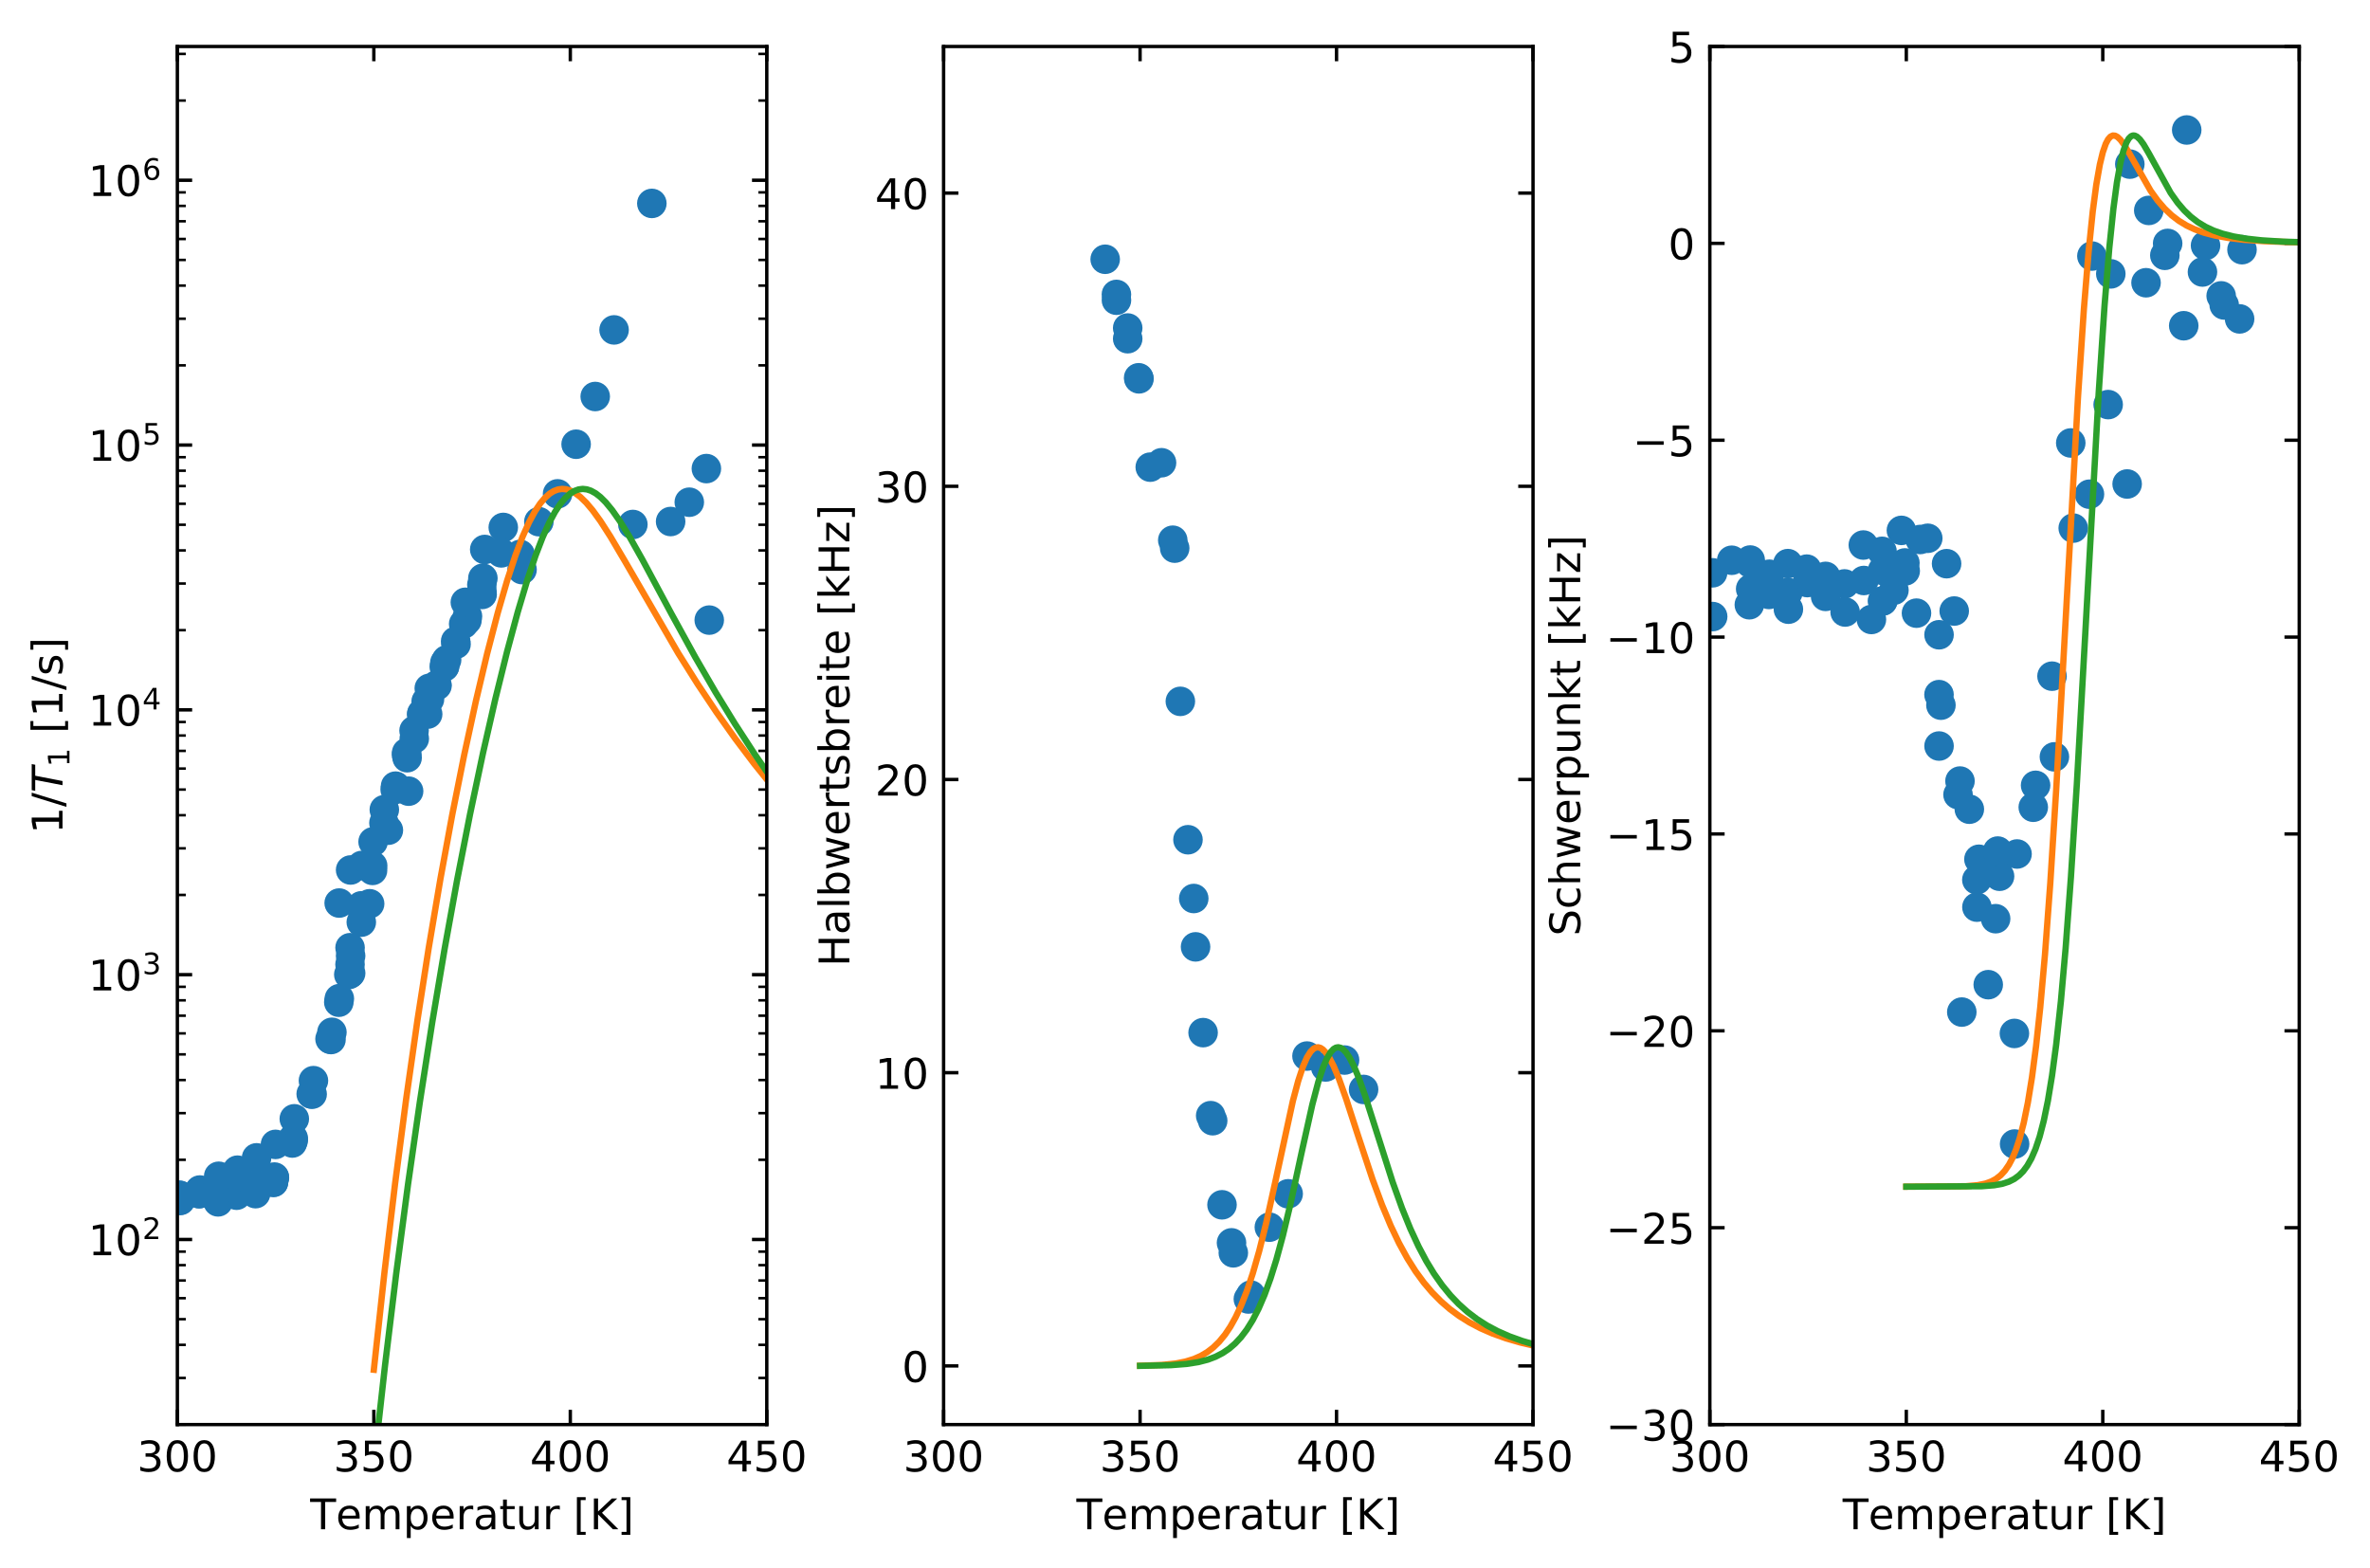 <?xml version="1.0" encoding="utf-8" standalone="no"?>
<!DOCTYPE svg PUBLIC "-//W3C//DTD SVG 1.1//EN"
  "http://www.w3.org/Graphics/SVG/1.1/DTD/svg11.dtd">
<!-- Created with matplotlib (http://matplotlib.org/) -->
<svg height="371.215pt" version="1.1" viewBox="0 0 560.922 371.215" width="560.922pt" xmlns="http://www.w3.org/2000/svg" xmlns:xlink="http://www.w3.org/1999/xlink">
 <defs>
  <style type="text/css">
*{stroke-linecap:butt;stroke-linejoin:round;}
  </style>
 </defs>
 <g id="figure_1">
  <g id="patch_1">
   <path d="M 0 371.215 
L 560.922 371.215 
L 560.922 0 
L 0 0 
z
" style="fill:#ffffff;"/>
  </g>
  <g id="axes_1">
   <g id="patch_2">
    <path d="M 41.978 337.159 
L 181.478 337.159 
L 181.478 10.999 
L 41.978 10.999 
z
" style="fill:#ffffff;"/>
   </g>
   <g id="PathCollection_1">
    <defs>
     <path d="M 0 3 
C 0.796 3 1.559 2.684 2.121 2.121 
C 2.684 1.559 3 0.796 3 0 
C 3 -0.796 2.684 -1.559 2.121 -2.121 
C 1.559 -2.684 0.796 -3 0 -3 
C -0.796 -3 -1.559 -2.684 -2.121 -2.121 
C -2.684 -1.559 -3 -0.796 -3 0 
C -3 0.796 -2.684 1.559 -2.121 2.121 
C -1.559 2.684 -0.796 3 0 3 
z
" id="mb6b8a6fd9a" style="stroke:#1f77b4;"/>
    </defs>
    <g clip-path="url(#p313ca3c55d)">
     <use style="fill:#1f77b4;stroke:#1f77b4;" x="114.062" xlink:href="#mb6b8a6fd9a" y="139.975"/>
     <use style="fill:#1f77b4;stroke:#1f77b4;" x="114.109" xlink:href="#mb6b8a6fd9a" y="140.69"/>
     <use style="fill:#1f77b4;stroke:#1f77b4;" x="110.64" xlink:href="#mb6b8a6fd9a" y="145.851"/>
     <use style="fill:#1f77b4;stroke:#1f77b4;" x="110.519" xlink:href="#mb6b8a6fd9a" y="146.801"/>
     <use style="fill:#1f77b4;stroke:#1f77b4;" x="107.934" xlink:href="#mb6b8a6fd9a" y="152.467"/>
     <use style="fill:#1f77b4;stroke:#1f77b4;" x="107.841" xlink:href="#mb6b8a6fd9a" y="151.762"/>
     <use style="fill:#1f77b4;stroke:#1f77b4;" x="105.255" xlink:href="#mb6b8a6fd9a" y="157.616"/>
     <use style="fill:#1f77b4;stroke:#1f77b4;" x="105.162" xlink:href="#mb6b8a6fd9a" y="157.839"/>
     <use style="fill:#1f77b4;stroke:#1f77b4;" x="103.423" xlink:href="#mb6b8a6fd9a" y="162.263"/>
     <use style="fill:#1f77b4;stroke:#1f77b4;" x="103.377" xlink:href="#mb6b8a6fd9a" y="162.104"/>
     <use style="fill:#1f77b4;stroke:#1f77b4;" x="101.647" xlink:href="#mb6b8a6fd9a" y="165.502"/>
     <use style="fill:#1f77b4;stroke:#1f77b4;" x="101.6" xlink:href="#mb6b8a6fd9a" y="162.906"/>
     <use style="fill:#1f77b4;stroke:#1f77b4;" x="99.852" xlink:href="#mb6b8a6fd9a" y="168.828"/>
     <use style="fill:#1f77b4;stroke:#1f77b4;" x="99.796" xlink:href="#mb6b8a6fd9a" y="169.108"/>
     <use style="fill:#1f77b4;stroke:#1f77b4;" x="98.048" xlink:href="#mb6b8a6fd9a" y="174.823"/>
     <use style="fill:#1f77b4;stroke:#1f77b4;" x="98.001" xlink:href="#mb6b8a6fd9a" y="172.909"/>
     <use style="fill:#1f77b4;stroke:#1f77b4;" x="96.253" xlink:href="#mb6b8a6fd9a" y="178.127"/>
     <use style="fill:#1f77b4;stroke:#1f77b4;" x="96.206" xlink:href="#mb6b8a6fd9a" y="178.62"/>
     <use style="fill:#1f77b4;stroke:#1f77b4;" x="93.621" xlink:href="#mb6b8a6fd9a" y="186.06"/>
     <use style="fill:#1f77b4;stroke:#1f77b4;" x="93.528" xlink:href="#mb6b8a6fd9a" y="186.855"/>
     <use style="fill:#1f77b4;stroke:#1f77b4;" x="90.961" xlink:href="#mb6b8a6fd9a" y="191.627"/>
     <use style="fill:#1f77b4;stroke:#1f77b4;" x="90.868" xlink:href="#mb6b8a6fd9a" y="194.768"/>
     <use style="fill:#1f77b4;stroke:#1f77b4;" x="88.301" xlink:href="#mb6b8a6fd9a" y="199.23"/>
     <use style="fill:#1f77b4;stroke:#1f77b4;" x="88.199" xlink:href="#mb6b8a6fd9a" y="204.886"/>
     <use style="fill:#1f77b4;stroke:#1f77b4;" x="85.632" xlink:href="#mb6b8a6fd9a" y="204.834"/>
     <use style="fill:#1f77b4;stroke:#1f77b4;" x="85.521" xlink:href="#mb6b8a6fd9a" y="214.384"/>
     <use style="fill:#1f77b4;stroke:#1f77b4;" x="82.982" xlink:href="#mb6b8a6fd9a" y="205.903"/>
     <use style="fill:#1f77b4;stroke:#1f77b4;" x="82.852" xlink:href="#mb6b8a6fd9a" y="224.298"/>
     <use style="fill:#1f77b4;stroke:#1f77b4;" x="80.276" xlink:href="#mb6b8a6fd9a" y="213.727"/>
     <use style="fill:#1f77b4;stroke:#1f77b4;" x="87.976" xlink:href="#mb6b8a6fd9a" y="205.149"/>
     <use style="fill:#1f77b4;stroke:#1f77b4;" x="88.171" xlink:href="#mb6b8a6fd9a" y="206.005"/>
     <use style="fill:#1f77b4;stroke:#1f77b4;" x="85.614" xlink:href="#mb6b8a6fd9a" y="215.073"/>
     <use style="fill:#1f77b4;stroke:#1f77b4;" x="85.511" xlink:href="#mb6b8a6fd9a" y="218.253"/>
     <use style="fill:#1f77b4;stroke:#1f77b4;" x="82.982" xlink:href="#mb6b8a6fd9a" y="226.226"/>
     <use style="fill:#1f77b4;stroke:#1f77b4;" x="82.842" xlink:href="#mb6b8a6fd9a" y="228.255"/>
     <use style="fill:#1f77b4;stroke:#1f77b4;" x="80.313" xlink:href="#mb6b8a6fd9a" y="236.354"/>
     <use style="fill:#1f77b4;stroke:#1f77b4;" x="80.183" xlink:href="#mb6b8a6fd9a" y="237.2"/>
     <use style="fill:#1f77b4;stroke:#1f77b4;" x="167.184" xlink:href="#mb6b8a6fd9a" y="110.902"/>
     <use style="fill:#1f77b4;stroke:#1f77b4;" x="163.139" xlink:href="#mb6b8a6fd9a" y="118.861"/>
     <use style="fill:#1f77b4;stroke:#1f77b4;" x="158.721" xlink:href="#mb6b8a6fd9a" y="123.429"/>
     <use style="fill:#1f77b4;stroke:#1f77b4;" x="154.276" xlink:href="#mb6b8a6fd9a" y="48.142"/>
     <use style="fill:#1f77b4;stroke:#1f77b4;" x="149.784" xlink:href="#mb6b8a6fd9a" y="124.132"/>
     <use style="fill:#1f77b4;stroke:#1f77b4;" x="145.338" xlink:href="#mb6b8a6fd9a" y="78.08"/>
     <use style="fill:#1f77b4;stroke:#1f77b4;" x="140.874" xlink:href="#mb6b8a6fd9a" y="93.843"/>
     <use style="fill:#1f77b4;stroke:#1f77b4;" x="136.355" xlink:href="#mb6b8a6fd9a" y="105.137"/>
     <use style="fill:#1f77b4;stroke:#1f77b4;" x="131.965" xlink:href="#mb6b8a6fd9a" y="116.881"/>
     <use style="fill:#1f77b4;stroke:#1f77b4;" x="127.538" xlink:href="#mb6b8a6fd9a" y="123.469"/>
     <use style="fill:#1f77b4;stroke:#1f77b4;" x="123.102" xlink:href="#mb6b8a6fd9a" y="131.214"/>
     <use style="fill:#1f77b4;stroke:#1f77b4;" x="118.638" xlink:href="#mb6b8a6fd9a" y="130.852"/>
     <use style="fill:#1f77b4;stroke:#1f77b4;" x="114.286" xlink:href="#mb6b8a6fd9a" y="136.851"/>
     <use style="fill:#1f77b4;stroke:#1f77b4;" x="114.044" xlink:href="#mb6b8a6fd9a" y="138.39"/>
     <use style="fill:#1f77b4;stroke:#1f77b4;" x="109.738" xlink:href="#mb6b8a6fd9a" y="147.676"/>
     <use style="fill:#1f77b4;stroke:#1f77b4;" x="105.283" xlink:href="#mb6b8a6fd9a" y="156.855"/>
     <use style="fill:#1f77b4;stroke:#1f77b4;" x="100.866" xlink:href="#mb6b8a6fd9a" y="166.009"/>
     <use style="fill:#1f77b4;stroke:#1f77b4;" x="96.355" xlink:href="#mb6b8a6fd9a" y="179.334"/>
     <use style="fill:#1f77b4;stroke:#1f77b4;" x="167.863" xlink:href="#mb6b8a6fd9a" y="146.763"/>
     <use style="fill:#1f77b4;stroke:#1f77b4;" x="123.558" xlink:href="#mb6b8a6fd9a" y="134.81"/>
     <use style="fill:#1f77b4;stroke:#1f77b4;" x="119.112" xlink:href="#mb6b8a6fd9a" y="124.829"/>
     <use style="fill:#1f77b4;stroke:#1f77b4;" x="114.723" xlink:href="#mb6b8a6fd9a" y="130.048"/>
     <use style="fill:#1f77b4;stroke:#1f77b4;" x="110.138" xlink:href="#mb6b8a6fd9a" y="142.547"/>
     <use style="fill:#1f77b4;stroke:#1f77b4;" x="105.702" xlink:href="#mb6b8a6fd9a" y="156.179"/>
     <use style="fill:#1f77b4;stroke:#1f77b4;" x="101.219" xlink:href="#mb6b8a6fd9a" y="169.011"/>
     <use style="fill:#1f77b4;stroke:#1f77b4;" x="96.709" xlink:href="#mb6b8a6fd9a" y="187.25"/>
     <use style="fill:#1f77b4;stroke:#1f77b4;" x="16.096" xlink:href="#mb6b8a6fd9a" y="281.998"/>
     <use style="fill:#1f77b4;stroke:#1f77b4;" x="15.975" xlink:href="#mb6b8a6fd9a" y="282.391"/>
     <use style="fill:#1f77b4;stroke:#1f77b4;" x="24.624" xlink:href="#mb6b8a6fd9a" y="282.846"/>
     <use style="fill:#1f77b4;stroke:#1f77b4;" x="24.848" xlink:href="#mb6b8a6fd9a" y="282.65"/>
     <use style="fill:#1f77b4;stroke:#1f77b4;" x="33.534" xlink:href="#mb6b8a6fd9a" y="283.144"/>
     <use style="fill:#1f77b4;stroke:#1f77b4;" x="33.766" xlink:href="#mb6b8a6fd9a" y="283.019"/>
     <use style="fill:#1f77b4;stroke:#1f77b4;" x="42.425" xlink:href="#mb6b8a6fd9a" y="282.856"/>
     <use style="fill:#1f77b4;stroke:#1f77b4;" x="42.657" xlink:href="#mb6b8a6fd9a" y="282.987"/>
     <use style="fill:#1f77b4;stroke:#1f77b4;" x="51.39" xlink:href="#mb6b8a6fd9a" y="282.893"/>
     <use style="fill:#1f77b4;stroke:#1f77b4;" x="51.566" xlink:href="#mb6b8a6fd9a" y="282.872"/>
     <use style="fill:#1f77b4;stroke:#1f77b4;" x="60.234" xlink:href="#mb6b8a6fd9a" y="280.699"/>
     <use style="fill:#1f77b4;stroke:#1f77b4;" x="60.476" xlink:href="#mb6b8a6fd9a" y="280.593"/>
     <use style="fill:#1f77b4;stroke:#1f77b4;" x="69.209" xlink:href="#mb6b8a6fd9a" y="269.897"/>
     <use style="fill:#1f77b4;stroke:#1f77b4;" x="69.404" xlink:href="#mb6b8a6fd9a" y="269.391"/>
     <use style="fill:#1f77b4;stroke:#1f77b4;" x="47.288" xlink:href="#mb6b8a6fd9a" y="281.814"/>
     <use style="fill:#1f77b4;stroke:#1f77b4;" x="47.14" xlink:href="#mb6b8a6fd9a" y="282.534"/>
     <use style="fill:#1f77b4;stroke:#1f77b4;" x="51.362" xlink:href="#mb6b8a6fd9a" y="282.052"/>
     <use style="fill:#1f77b4;stroke:#1f77b4;" x="51.576" xlink:href="#mb6b8a6fd9a" y="282.879"/>
     <use style="fill:#1f77b4;stroke:#1f77b4;" x="55.751" xlink:href="#mb6b8a6fd9a" y="282.415"/>
     <use style="fill:#1f77b4;stroke:#1f77b4;" x="55.993" xlink:href="#mb6b8a6fd9a" y="282.88"/>
     <use style="fill:#1f77b4;stroke:#1f77b4;" x="60.281" xlink:href="#mb6b8a6fd9a" y="281.813"/>
     <use style="fill:#1f77b4;stroke:#1f77b4;" x="60.485" xlink:href="#mb6b8a6fd9a" y="282.509"/>
     <use style="fill:#1f77b4;stroke:#1f77b4;" x="64.726" xlink:href="#mb6b8a6fd9a" y="279.849"/>
     <use style="fill:#1f77b4;stroke:#1f77b4;" x="64.949" xlink:href="#mb6b8a6fd9a" y="278.787"/>
     <use style="fill:#1f77b4;stroke:#1f77b4;" x="69.181" xlink:href="#mb6b8a6fd9a" y="270.524"/>
     <use style="fill:#1f77b4;stroke:#1f77b4;" x="69.413" xlink:href="#mb6b8a6fd9a" y="269.877"/>
     <use style="fill:#1f77b4;stroke:#1f77b4;" x="73.654" xlink:href="#mb6b8a6fd9a" y="258.905"/>
     <use style="fill:#1f77b4;stroke:#1f77b4;" x="73.877" xlink:href="#mb6b8a6fd9a" y="258.963"/>
     <use style="fill:#1f77b4;stroke:#1f77b4;" x="78.109" xlink:href="#mb6b8a6fd9a" y="245.895"/>
     <use style="fill:#1f77b4;stroke:#1f77b4;" x="78.341" xlink:href="#mb6b8a6fd9a" y="246.031"/>
     <use style="fill:#1f77b4;stroke:#1f77b4;" x="82.554" xlink:href="#mb6b8a6fd9a" y="230.647"/>
     <use style="fill:#1f77b4;stroke:#1f77b4;" x="82.768" xlink:href="#mb6b8a6fd9a" y="230.484"/>
     <use style="fill:#1f77b4;stroke:#1f77b4;" x="47.307" xlink:href="#mb6b8a6fd9a" y="281.648"/>
     <use style="fill:#1f77b4;stroke:#1f77b4;" x="47.121" xlink:href="#mb6b8a6fd9a" y="282.489"/>
     <use style="fill:#1f77b4;stroke:#1f77b4;" x="51.362" xlink:href="#mb6b8a6fd9a" y="282.146"/>
     <use style="fill:#1f77b4;stroke:#1f77b4;" x="51.576" xlink:href="#mb6b8a6fd9a" y="282.609"/>
     <use style="fill:#1f77b4;stroke:#1f77b4;" x="55.789" xlink:href="#mb6b8a6fd9a" y="282.218"/>
     <use style="fill:#1f77b4;stroke:#1f77b4;" x="55.975" xlink:href="#mb6b8a6fd9a" y="282.578"/>
     <use style="fill:#1f77b4;stroke:#1f77b4;" x="60.271" xlink:href="#mb6b8a6fd9a" y="281.653"/>
     <use style="fill:#1f77b4;stroke:#1f77b4;" x="60.467" xlink:href="#mb6b8a6fd9a" y="282.254"/>
     <use style="fill:#1f77b4;stroke:#1f77b4;" x="64.717" xlink:href="#mb6b8a6fd9a" y="279.771"/>
     <use style="fill:#1f77b4;stroke:#1f77b4;" x="64.94" xlink:href="#mb6b8a6fd9a" y="278.577"/>
     <use style="fill:#1f77b4;stroke:#1f77b4;" x="24.857" xlink:href="#mb6b8a6fd9a" y="282.454"/>
     <use style="fill:#1f77b4;stroke:#1f77b4;" x="33.58" xlink:href="#mb6b8a6fd9a" y="283.066"/>
     <use style="fill:#1f77b4;stroke:#1f77b4;" x="42.62" xlink:href="#mb6b8a6fd9a" y="284.14"/>
     <use style="fill:#1f77b4;stroke:#1f77b4;" x="42.713" xlink:href="#mb6b8a6fd9a" y="284.022"/>
     <use style="fill:#1f77b4;stroke:#1f77b4;" x="51.306" xlink:href="#mb6b8a6fd9a" y="283.617"/>
     <use style="fill:#1f77b4;stroke:#1f77b4;" x="51.613" xlink:href="#mb6b8a6fd9a" y="284.451"/>
     <use style="fill:#1f77b4;stroke:#1f77b4;" x="-1" xlink:href="#mb6b8a6fd9a" y="279.102"/>
     <use style="fill:#1f77b4;stroke:#1f77b4;" x="-1" xlink:href="#mb6b8a6fd9a" y="279.225"/>
     <use style="fill:#1f77b4;stroke:#1f77b4;" x="6.833" xlink:href="#mb6b8a6fd9a" y="281.357"/>
     <use style="fill:#1f77b4;stroke:#1f77b4;" x="15.706" xlink:href="#mb6b8a6fd9a" y="281.63"/>
     <use style="fill:#1f77b4;stroke:#1f77b4;" x="24.569" xlink:href="#mb6b8a6fd9a" y="281.823"/>
     <use style="fill:#1f77b4;stroke:#1f77b4;" x="91.919" xlink:href="#mb6b8a6fd9a" y="196.486"/>
     <use style="fill:#1f77b4;stroke:#1f77b4;" x="87.483" xlink:href="#mb6b8a6fd9a" y="213.897"/>
     <use style="fill:#1f77b4;stroke:#1f77b4;" x="82.991" xlink:href="#mb6b8a6fd9a" y="230.327"/>
     <use style="fill:#1f77b4;stroke:#1f77b4;" x="78.555" xlink:href="#mb6b8a6fd9a" y="244.317"/>
     <use style="fill:#1f77b4;stroke:#1f77b4;" x="74.184" xlink:href="#mb6b8a6fd9a" y="255.764"/>
     <use style="fill:#1f77b4;stroke:#1f77b4;" x="69.655" xlink:href="#mb6b8a6fd9a" y="264.792"/>
     <use style="fill:#1f77b4;stroke:#1f77b4;" x="65.2" xlink:href="#mb6b8a6fd9a" y="270.848"/>
     <use style="fill:#1f77b4;stroke:#1f77b4;" x="60.727" xlink:href="#mb6b8a6fd9a" y="274.032"/>
     <use style="fill:#1f77b4;stroke:#1f77b4;" x="56.207" xlink:href="#mb6b8a6fd9a" y="276.951"/>
     <use style="fill:#1f77b4;stroke:#1f77b4;" x="51.762" xlink:href="#mb6b8a6fd9a" y="278.39"/>
    </g>
   </g>
   <g id="matplotlib.axis_1">
    <g id="xtick_1">
     <g id="line2d_1">
      <defs>
       <path d="M 0 0 
L 0 -3.5 
" id="m16346bc7ed" style="stroke:#000000;stroke-width:0.8;"/>
      </defs>
      <g>
       <use style="stroke:#000000;stroke-width:0.8;" x="41.978" xlink:href="#m16346bc7ed" y="337.159"/>
      </g>
     </g>
     <g id="line2d_2">
      <defs>
       <path d="M 0 0 
L 0 3.5 
" id="mac7507c187" style="stroke:#000000;stroke-width:0.8;"/>
      </defs>
      <g>
       <use style="stroke:#000000;stroke-width:0.8;" x="41.978" xlink:href="#mac7507c187" y="10.999"/>
      </g>
     </g>
     <g id="text_1">
      <!-- 300 -->
      <defs>
       <path d="M 40.578 39.312 
Q 47.656 37.797 51.625 33 
Q 55.609 28.219 55.609 21.188 
Q 55.609 10.406 48.188 4.484 
Q 40.766 -1.422 27.094 -1.422 
Q 22.516 -1.422 17.656 -0.516 
Q 12.797 0.391 7.625 2.203 
L 7.625 11.719 
Q 11.719 9.328 16.594 8.109 
Q 21.484 6.891 26.812 6.891 
Q 36.078 6.891 40.938 10.547 
Q 45.797 14.203 45.797 21.188 
Q 45.797 27.641 41.281 31.266 
Q 36.766 34.906 28.719 34.906 
L 20.219 34.906 
L 20.219 43.016 
L 29.109 43.016 
Q 36.375 43.016 40.234 45.922 
Q 44.094 48.828 44.094 54.297 
Q 44.094 59.906 40.109 62.906 
Q 36.141 65.922 28.719 65.922 
Q 24.656 65.922 20.016 65.031 
Q 15.375 64.156 9.812 62.312 
L 9.812 71.094 
Q 15.438 72.656 20.344 73.438 
Q 25.25 74.219 29.594 74.219 
Q 40.828 74.219 47.359 69.109 
Q 53.906 64.016 53.906 55.328 
Q 53.906 49.266 50.438 45.094 
Q 46.969 40.922 40.578 39.312 
z
" id="DejaVuSans-33"/>
       <path d="M 31.781 66.406 
Q 24.172 66.406 20.328 58.906 
Q 16.5 51.422 16.5 36.375 
Q 16.5 21.391 20.328 13.891 
Q 24.172 6.391 31.781 6.391 
Q 39.453 6.391 43.281 13.891 
Q 47.125 21.391 47.125 36.375 
Q 47.125 51.422 43.281 58.906 
Q 39.453 66.406 31.781 66.406 
z
M 31.781 74.219 
Q 44.047 74.219 50.516 64.516 
Q 56.984 54.828 56.984 36.375 
Q 56.984 17.969 50.516 8.266 
Q 44.047 -1.422 31.781 -1.422 
Q 19.531 -1.422 13.062 8.266 
Q 6.594 17.969 6.594 36.375 
Q 6.594 54.828 13.062 64.516 
Q 19.531 74.219 31.781 74.219 
z
" id="DejaVuSans-30"/>
      </defs>
      <g transform="translate(32.434 348.258)scale(0.1 -0.1)">
       <use xlink:href="#DejaVuSans-33"/>
       <use x="63.623" xlink:href="#DejaVuSans-30"/>
       <use x="127.246" xlink:href="#DejaVuSans-30"/>
      </g>
     </g>
    </g>
    <g id="xtick_2">
     <g id="line2d_3">
      <g>
       <use style="stroke:#000000;stroke-width:0.8;" x="88.478" xlink:href="#m16346bc7ed" y="337.159"/>
      </g>
     </g>
     <g id="line2d_4">
      <g>
       <use style="stroke:#000000;stroke-width:0.8;" x="88.478" xlink:href="#mac7507c187" y="10.999"/>
      </g>
     </g>
     <g id="text_2">
      <!-- 350 -->
      <defs>
       <path d="M 10.797 72.906 
L 49.516 72.906 
L 49.516 64.594 
L 19.828 64.594 
L 19.828 46.734 
Q 21.969 47.469 24.109 47.828 
Q 26.266 48.188 28.422 48.188 
Q 40.625 48.188 47.75 41.5 
Q 54.891 34.812 54.891 23.391 
Q 54.891 11.625 47.562 5.094 
Q 40.234 -1.422 26.906 -1.422 
Q 22.312 -1.422 17.547 -0.641 
Q 12.797 0.141 7.719 1.703 
L 7.719 11.625 
Q 12.109 9.234 16.797 8.062 
Q 21.484 6.891 26.703 6.891 
Q 35.156 6.891 40.078 11.328 
Q 45.016 15.766 45.016 23.391 
Q 45.016 31 40.078 35.438 
Q 35.156 39.891 26.703 39.891 
Q 22.75 39.891 18.812 39.016 
Q 14.891 38.141 10.797 36.281 
z
" id="DejaVuSans-35"/>
      </defs>
      <g transform="translate(78.934 348.258)scale(0.1 -0.1)">
       <use xlink:href="#DejaVuSans-33"/>
       <use x="63.623" xlink:href="#DejaVuSans-35"/>
       <use x="127.246" xlink:href="#DejaVuSans-30"/>
      </g>
     </g>
    </g>
    <g id="xtick_3">
     <g id="line2d_5">
      <g>
       <use style="stroke:#000000;stroke-width:0.8;" x="134.978" xlink:href="#m16346bc7ed" y="337.159"/>
      </g>
     </g>
     <g id="line2d_6">
      <g>
       <use style="stroke:#000000;stroke-width:0.8;" x="134.978" xlink:href="#mac7507c187" y="10.999"/>
      </g>
     </g>
     <g id="text_3">
      <!-- 400 -->
      <defs>
       <path d="M 37.797 64.312 
L 12.891 25.391 
L 37.797 25.391 
z
M 35.203 72.906 
L 47.609 72.906 
L 47.609 25.391 
L 58.016 25.391 
L 58.016 17.188 
L 47.609 17.188 
L 47.609 0 
L 37.797 0 
L 37.797 17.188 
L 4.891 17.188 
L 4.891 26.703 
z
" id="DejaVuSans-34"/>
      </defs>
      <g transform="translate(125.434 348.258)scale(0.1 -0.1)">
       <use xlink:href="#DejaVuSans-34"/>
       <use x="63.623" xlink:href="#DejaVuSans-30"/>
       <use x="127.246" xlink:href="#DejaVuSans-30"/>
      </g>
     </g>
    </g>
    <g id="xtick_4">
     <g id="line2d_7">
      <g>
       <use style="stroke:#000000;stroke-width:0.8;" x="181.478" xlink:href="#m16346bc7ed" y="337.159"/>
      </g>
     </g>
     <g id="line2d_8">
      <g>
       <use style="stroke:#000000;stroke-width:0.8;" x="181.478" xlink:href="#mac7507c187" y="10.999"/>
      </g>
     </g>
     <g id="text_4">
      <!-- 450 -->
      <g transform="translate(171.934 348.258)scale(0.1 -0.1)">
       <use xlink:href="#DejaVuSans-34"/>
       <use x="63.623" xlink:href="#DejaVuSans-35"/>
       <use x="127.246" xlink:href="#DejaVuSans-30"/>
      </g>
     </g>
    </g>
    <g id="text_5">
     <!-- Temperatur [K] -->
     <defs>
      <path d="M -0.297 72.906 
L 61.375 72.906 
L 61.375 64.594 
L 35.5 64.594 
L 35.5 0 
L 25.594 0 
L 25.594 64.594 
L -0.297 64.594 
z
" id="DejaVuSans-54"/>
      <path d="M 56.203 29.594 
L 56.203 25.203 
L 14.891 25.203 
Q 15.484 15.922 20.484 11.062 
Q 25.484 6.203 34.422 6.203 
Q 39.594 6.203 44.453 7.469 
Q 49.312 8.734 54.109 11.281 
L 54.109 2.781 
Q 49.266 0.734 44.188 -0.344 
Q 39.109 -1.422 33.891 -1.422 
Q 20.797 -1.422 13.156 6.188 
Q 5.516 13.812 5.516 26.812 
Q 5.516 40.234 12.766 48.109 
Q 20.016 56 32.328 56 
Q 43.359 56 49.781 48.891 
Q 56.203 41.797 56.203 29.594 
z
M 47.219 32.234 
Q 47.125 39.594 43.094 43.984 
Q 39.062 48.391 32.422 48.391 
Q 24.906 48.391 20.391 44.141 
Q 15.875 39.891 15.188 32.172 
z
" id="DejaVuSans-65"/>
      <path d="M 52 44.188 
Q 55.375 50.25 60.062 53.125 
Q 64.75 56 71.094 56 
Q 79.641 56 84.281 50.016 
Q 88.922 44.047 88.922 33.016 
L 88.922 0 
L 79.891 0 
L 79.891 32.719 
Q 79.891 40.578 77.094 44.375 
Q 74.312 48.188 68.609 48.188 
Q 61.625 48.188 57.562 43.547 
Q 53.516 38.922 53.516 30.906 
L 53.516 0 
L 44.484 0 
L 44.484 32.719 
Q 44.484 40.625 41.703 44.406 
Q 38.922 48.188 33.109 48.188 
Q 26.219 48.188 22.156 43.531 
Q 18.109 38.875 18.109 30.906 
L 18.109 0 
L 9.078 0 
L 9.078 54.688 
L 18.109 54.688 
L 18.109 46.188 
Q 21.188 51.219 25.484 53.609 
Q 29.781 56 35.688 56 
Q 41.656 56 45.828 52.969 
Q 50 49.953 52 44.188 
z
" id="DejaVuSans-6d"/>
      <path d="M 18.109 8.203 
L 18.109 -20.797 
L 9.078 -20.797 
L 9.078 54.688 
L 18.109 54.688 
L 18.109 46.391 
Q 20.953 51.266 25.266 53.625 
Q 29.594 56 35.594 56 
Q 45.562 56 51.781 48.094 
Q 58.016 40.188 58.016 27.297 
Q 58.016 14.406 51.781 6.484 
Q 45.562 -1.422 35.594 -1.422 
Q 29.594 -1.422 25.266 0.953 
Q 20.953 3.328 18.109 8.203 
z
M 48.688 27.297 
Q 48.688 37.203 44.609 42.844 
Q 40.531 48.484 33.406 48.484 
Q 26.266 48.484 22.188 42.844 
Q 18.109 37.203 18.109 27.297 
Q 18.109 17.391 22.188 11.75 
Q 26.266 6.109 33.406 6.109 
Q 40.531 6.109 44.609 11.75 
Q 48.688 17.391 48.688 27.297 
z
" id="DejaVuSans-70"/>
      <path d="M 41.109 46.297 
Q 39.594 47.172 37.812 47.578 
Q 36.031 48 33.891 48 
Q 26.266 48 22.188 43.047 
Q 18.109 38.094 18.109 28.812 
L 18.109 0 
L 9.078 0 
L 9.078 54.688 
L 18.109 54.688 
L 18.109 46.188 
Q 20.953 51.172 25.484 53.578 
Q 30.031 56 36.531 56 
Q 37.453 56 38.578 55.875 
Q 39.703 55.766 41.062 55.516 
z
" id="DejaVuSans-72"/>
      <path d="M 34.281 27.484 
Q 23.391 27.484 19.188 25 
Q 14.984 22.516 14.984 16.5 
Q 14.984 11.719 18.141 8.906 
Q 21.297 6.109 26.703 6.109 
Q 34.188 6.109 38.703 11.406 
Q 43.219 16.703 43.219 25.484 
L 43.219 27.484 
z
M 52.203 31.203 
L 52.203 0 
L 43.219 0 
L 43.219 8.297 
Q 40.141 3.328 35.547 0.953 
Q 30.953 -1.422 24.312 -1.422 
Q 15.922 -1.422 10.953 3.297 
Q 6 8.016 6 15.922 
Q 6 25.141 12.172 29.828 
Q 18.359 34.516 30.609 34.516 
L 43.219 34.516 
L 43.219 35.406 
Q 43.219 41.609 39.141 45 
Q 35.062 48.391 27.688 48.391 
Q 23 48.391 18.547 47.266 
Q 14.109 46.141 10.016 43.891 
L 10.016 52.203 
Q 14.938 54.109 19.578 55.047 
Q 24.219 56 28.609 56 
Q 40.484 56 46.344 49.844 
Q 52.203 43.703 52.203 31.203 
z
" id="DejaVuSans-61"/>
      <path d="M 18.312 70.219 
L 18.312 54.688 
L 36.812 54.688 
L 36.812 47.703 
L 18.312 47.703 
L 18.312 18.016 
Q 18.312 11.328 20.141 9.422 
Q 21.969 7.516 27.594 7.516 
L 36.812 7.516 
L 36.812 0 
L 27.594 0 
Q 17.188 0 13.234 3.875 
Q 9.281 7.766 9.281 18.016 
L 9.281 47.703 
L 2.688 47.703 
L 2.688 54.688 
L 9.281 54.688 
L 9.281 70.219 
z
" id="DejaVuSans-74"/>
      <path d="M 8.5 21.578 
L 8.5 54.688 
L 17.484 54.688 
L 17.484 21.922 
Q 17.484 14.156 20.5 10.266 
Q 23.531 6.391 29.594 6.391 
Q 36.859 6.391 41.078 11.031 
Q 45.312 15.672 45.312 23.688 
L 45.312 54.688 
L 54.297 54.688 
L 54.297 0 
L 45.312 0 
L 45.312 8.406 
Q 42.047 3.422 37.719 1 
Q 33.406 -1.422 27.688 -1.422 
Q 18.266 -1.422 13.375 4.438 
Q 8.5 10.297 8.5 21.578 
z
M 31.109 56 
z
" id="DejaVuSans-75"/>
      <path id="DejaVuSans-20"/>
      <path d="M 8.594 75.984 
L 29.297 75.984 
L 29.297 69 
L 17.578 69 
L 17.578 -6.203 
L 29.297 -6.203 
L 29.297 -13.188 
L 8.594 -13.188 
z
" id="DejaVuSans-5b"/>
      <path d="M 9.812 72.906 
L 19.672 72.906 
L 19.672 42.094 
L 52.391 72.906 
L 65.094 72.906 
L 28.906 38.922 
L 67.672 0 
L 54.688 0 
L 19.672 35.109 
L 19.672 0 
L 9.812 0 
z
" id="DejaVuSans-4b"/>
      <path d="M 30.422 75.984 
L 30.422 -13.188 
L 9.719 -13.188 
L 9.719 -6.203 
L 21.391 -6.203 
L 21.391 69 
L 9.719 69 
L 9.719 75.984 
z
" id="DejaVuSans-5d"/>
     </defs>
     <g transform="translate(73.416 361.936)scale(0.1 -0.1)">
      <use xlink:href="#DejaVuSans-54"/>
      <use x="60.818" xlink:href="#DejaVuSans-65"/>
      <use x="122.342" xlink:href="#DejaVuSans-6d"/>
      <use x="219.754" xlink:href="#DejaVuSans-70"/>
      <use x="283.23" xlink:href="#DejaVuSans-65"/>
      <use x="344.754" xlink:href="#DejaVuSans-72"/>
      <use x="385.867" xlink:href="#DejaVuSans-61"/>
      <use x="447.146" xlink:href="#DejaVuSans-74"/>
      <use x="486.355" xlink:href="#DejaVuSans-75"/>
      <use x="549.734" xlink:href="#DejaVuSans-72"/>
      <use x="590.848" xlink:href="#DejaVuSans-20"/>
      <use x="622.635" xlink:href="#DejaVuSans-5b"/>
      <use x="661.648" xlink:href="#DejaVuSans-4b"/>
      <use x="727.225" xlink:href="#DejaVuSans-5d"/>
     </g>
    </g>
   </g>
   <g id="matplotlib.axis_2">
    <g id="ytick_1">
     <g id="line2d_9">
      <defs>
       <path d="M 0 0 
L 3.5 0 
" id="m61d151bffd" style="stroke:#000000;stroke-width:0.8;"/>
      </defs>
      <g>
       <use style="stroke:#000000;stroke-width:0.8;" x="41.978" xlink:href="#m61d151bffd" y="293.352"/>
      </g>
     </g>
     <g id="line2d_10">
      <defs>
       <path d="M 0 0 
L -3.5 0 
" id="mda72bed829" style="stroke:#000000;stroke-width:0.8;"/>
      </defs>
      <g>
       <use style="stroke:#000000;stroke-width:0.8;" x="181.478" xlink:href="#mda72bed829" y="293.352"/>
      </g>
     </g>
     <g id="text_6">
      <!-- $\mathdefault{10^{2}}$ -->
      <defs>
       <path d="M 12.406 8.297 
L 28.516 8.297 
L 28.516 63.922 
L 10.984 60.406 
L 10.984 69.391 
L 28.422 72.906 
L 38.281 72.906 
L 38.281 8.297 
L 54.391 8.297 
L 54.391 0 
L 12.406 0 
z
" id="DejaVuSans-31"/>
       <path d="M 19.188 8.297 
L 53.609 8.297 
L 53.609 0 
L 7.328 0 
L 7.328 8.297 
Q 12.938 14.109 22.625 23.891 
Q 32.328 33.688 34.812 36.531 
Q 39.547 41.844 41.422 45.531 
Q 43.312 49.219 43.312 52.781 
Q 43.312 58.594 39.234 62.25 
Q 35.156 65.922 28.609 65.922 
Q 23.969 65.922 18.812 64.312 
Q 13.672 62.703 7.812 59.422 
L 7.812 69.391 
Q 13.766 71.781 18.938 73 
Q 24.125 74.219 28.422 74.219 
Q 39.75 74.219 46.484 68.547 
Q 53.219 62.891 53.219 53.422 
Q 53.219 48.922 51.531 44.891 
Q 49.859 40.875 45.406 35.406 
Q 44.188 33.984 37.641 27.219 
Q 31.109 20.453 19.188 8.297 
z
" id="DejaVuSans-32"/>
      </defs>
      <g transform="translate(20.878 297.152)scale(0.1 -0.1)">
       <use transform="translate(0 0.766)" xlink:href="#DejaVuSans-31"/>
       <use transform="translate(63.623 0.766)" xlink:href="#DejaVuSans-30"/>
       <use transform="translate(128.203 39.047)scale(0.7)" xlink:href="#DejaVuSans-32"/>
      </g>
     </g>
    </g>
    <g id="ytick_2">
     <g id="line2d_11">
      <g>
       <use style="stroke:#000000;stroke-width:0.8;" x="41.978" xlink:href="#m61d151bffd" y="230.679"/>
      </g>
     </g>
     <g id="line2d_12">
      <g>
       <use style="stroke:#000000;stroke-width:0.8;" x="181.478" xlink:href="#mda72bed829" y="230.679"/>
      </g>
     </g>
     <g id="text_7">
      <!-- $\mathdefault{10^{3}}$ -->
      <g transform="translate(20.878 234.478)scale(0.1 -0.1)">
       <use transform="translate(0 0.766)" xlink:href="#DejaVuSans-31"/>
       <use transform="translate(63.623 0.766)" xlink:href="#DejaVuSans-30"/>
       <use transform="translate(128.203 39.047)scale(0.7)" xlink:href="#DejaVuSans-33"/>
      </g>
     </g>
    </g>
    <g id="ytick_3">
     <g id="line2d_13">
      <g>
       <use style="stroke:#000000;stroke-width:0.8;" x="41.978" xlink:href="#m61d151bffd" y="168.006"/>
      </g>
     </g>
     <g id="line2d_14">
      <g>
       <use style="stroke:#000000;stroke-width:0.8;" x="181.478" xlink:href="#mda72bed829" y="168.006"/>
      </g>
     </g>
     <g id="text_8">
      <!-- $\mathdefault{10^{4}}$ -->
      <g transform="translate(20.878 171.805)scale(0.1 -0.1)">
       <use transform="translate(0 0.684)" xlink:href="#DejaVuSans-31"/>
       <use transform="translate(63.623 0.684)" xlink:href="#DejaVuSans-30"/>
       <use transform="translate(128.203 38.966)scale(0.7)" xlink:href="#DejaVuSans-34"/>
      </g>
     </g>
    </g>
    <g id="ytick_4">
     <g id="line2d_15">
      <g>
       <use style="stroke:#000000;stroke-width:0.8;" x="41.978" xlink:href="#m61d151bffd" y="105.332"/>
      </g>
     </g>
     <g id="line2d_16">
      <g>
       <use style="stroke:#000000;stroke-width:0.8;" x="181.478" xlink:href="#mda72bed829" y="105.332"/>
      </g>
     </g>
     <g id="text_9">
      <!-- $\mathdefault{10^{5}}$ -->
      <g transform="translate(20.878 109.131)scale(0.1 -0.1)">
       <use transform="translate(0 0.684)" xlink:href="#DejaVuSans-31"/>
       <use transform="translate(63.623 0.684)" xlink:href="#DejaVuSans-30"/>
       <use transform="translate(128.203 38.966)scale(0.7)" xlink:href="#DejaVuSans-35"/>
      </g>
     </g>
    </g>
    <g id="ytick_5">
     <g id="line2d_17">
      <g>
       <use style="stroke:#000000;stroke-width:0.8;" x="41.978" xlink:href="#m61d151bffd" y="42.659"/>
      </g>
     </g>
     <g id="line2d_18">
      <g>
       <use style="stroke:#000000;stroke-width:0.8;" x="181.478" xlink:href="#mda72bed829" y="42.659"/>
      </g>
     </g>
     <g id="text_10">
      <!-- $\mathdefault{10^{6}}$ -->
      <defs>
       <path d="M 33.016 40.375 
Q 26.375 40.375 22.484 35.828 
Q 18.609 31.297 18.609 23.391 
Q 18.609 15.531 22.484 10.953 
Q 26.375 6.391 33.016 6.391 
Q 39.656 6.391 43.531 10.953 
Q 47.406 15.531 47.406 23.391 
Q 47.406 31.297 43.531 35.828 
Q 39.656 40.375 33.016 40.375 
z
M 52.594 71.297 
L 52.594 62.312 
Q 48.875 64.062 45.094 64.984 
Q 41.312 65.922 37.594 65.922 
Q 27.828 65.922 22.672 59.328 
Q 17.531 52.734 16.797 39.406 
Q 19.672 43.656 24.016 45.922 
Q 28.375 48.188 33.594 48.188 
Q 44.578 48.188 50.953 41.516 
Q 57.328 34.859 57.328 23.391 
Q 57.328 12.156 50.688 5.359 
Q 44.047 -1.422 33.016 -1.422 
Q 20.359 -1.422 13.672 8.266 
Q 6.984 17.969 6.984 36.375 
Q 6.984 53.656 15.188 63.938 
Q 23.391 74.219 37.203 74.219 
Q 40.922 74.219 44.703 73.484 
Q 48.484 72.75 52.594 71.297 
z
" id="DejaVuSans-36"/>
      </defs>
      <g transform="translate(20.878 46.458)scale(0.1 -0.1)">
       <use transform="translate(0 0.766)" xlink:href="#DejaVuSans-31"/>
       <use transform="translate(63.623 0.766)" xlink:href="#DejaVuSans-30"/>
       <use transform="translate(128.203 39.047)scale(0.7)" xlink:href="#DejaVuSans-36"/>
      </g>
     </g>
    </g>
    <g id="ytick_6">
     <g id="line2d_19">
      <defs>
       <path d="M 0 0 
L 2 0 
" id="m2970d827c4" style="stroke:#000000;stroke-width:0.6;"/>
      </defs>
      <g>
       <use style="stroke:#000000;stroke-width:0.6;" x="41.978" xlink:href="#m2970d827c4" y="337.159"/>
      </g>
     </g>
     <g id="line2d_20">
      <defs>
       <path d="M 0 0 
L -2 0 
" id="m9023233d6a" style="stroke:#000000;stroke-width:0.6;"/>
      </defs>
      <g>
       <use style="stroke:#000000;stroke-width:0.6;" x="181.478" xlink:href="#m9023233d6a" y="337.159"/>
      </g>
     </g>
    </g>
    <g id="ytick_7">
     <g id="line2d_21">
      <g>
       <use style="stroke:#000000;stroke-width:0.6;" x="41.978" xlink:href="#m2970d827c4" y="326.123"/>
      </g>
     </g>
     <g id="line2d_22">
      <g>
       <use style="stroke:#000000;stroke-width:0.6;" x="181.478" xlink:href="#m9023233d6a" y="326.123"/>
      </g>
     </g>
    </g>
    <g id="ytick_8">
     <g id="line2d_23">
      <g>
       <use style="stroke:#000000;stroke-width:0.6;" x="41.978" xlink:href="#m2970d827c4" y="318.293"/>
      </g>
     </g>
     <g id="line2d_24">
      <g>
       <use style="stroke:#000000;stroke-width:0.6;" x="181.478" xlink:href="#m9023233d6a" y="318.293"/>
      </g>
     </g>
    </g>
    <g id="ytick_9">
     <g id="line2d_25">
      <g>
       <use style="stroke:#000000;stroke-width:0.6;" x="41.978" xlink:href="#m2970d827c4" y="312.219"/>
      </g>
     </g>
     <g id="line2d_26">
      <g>
       <use style="stroke:#000000;stroke-width:0.6;" x="181.478" xlink:href="#m9023233d6a" y="312.219"/>
      </g>
     </g>
    </g>
    <g id="ytick_10">
     <g id="line2d_27">
      <g>
       <use style="stroke:#000000;stroke-width:0.6;" x="41.978" xlink:href="#m2970d827c4" y="307.256"/>
      </g>
     </g>
     <g id="line2d_28">
      <g>
       <use style="stroke:#000000;stroke-width:0.6;" x="181.478" xlink:href="#m9023233d6a" y="307.256"/>
      </g>
     </g>
    </g>
    <g id="ytick_11">
     <g id="line2d_29">
      <g>
       <use style="stroke:#000000;stroke-width:0.6;" x="41.978" xlink:href="#m2970d827c4" y="303.061"/>
      </g>
     </g>
     <g id="line2d_30">
      <g>
       <use style="stroke:#000000;stroke-width:0.6;" x="181.478" xlink:href="#m9023233d6a" y="303.061"/>
      </g>
     </g>
    </g>
    <g id="ytick_12">
     <g id="line2d_31">
      <g>
       <use style="stroke:#000000;stroke-width:0.6;" x="41.978" xlink:href="#m2970d827c4" y="299.426"/>
      </g>
     </g>
     <g id="line2d_32">
      <g>
       <use style="stroke:#000000;stroke-width:0.6;" x="181.478" xlink:href="#m9023233d6a" y="299.426"/>
      </g>
     </g>
    </g>
    <g id="ytick_13">
     <g id="line2d_33">
      <g>
       <use style="stroke:#000000;stroke-width:0.6;" x="41.978" xlink:href="#m2970d827c4" y="296.22"/>
      </g>
     </g>
     <g id="line2d_34">
      <g>
       <use style="stroke:#000000;stroke-width:0.6;" x="181.478" xlink:href="#m9023233d6a" y="296.22"/>
      </g>
     </g>
    </g>
    <g id="ytick_14">
     <g id="line2d_35">
      <g>
       <use style="stroke:#000000;stroke-width:0.6;" x="41.978" xlink:href="#m2970d827c4" y="274.486"/>
      </g>
     </g>
     <g id="line2d_36">
      <g>
       <use style="stroke:#000000;stroke-width:0.6;" x="181.478" xlink:href="#m9023233d6a" y="274.486"/>
      </g>
     </g>
    </g>
    <g id="ytick_15">
     <g id="line2d_37">
      <g>
       <use style="stroke:#000000;stroke-width:0.6;" x="41.978" xlink:href="#m2970d827c4" y="263.45"/>
      </g>
     </g>
     <g id="line2d_38">
      <g>
       <use style="stroke:#000000;stroke-width:0.6;" x="181.478" xlink:href="#m9023233d6a" y="263.45"/>
      </g>
     </g>
    </g>
    <g id="ytick_16">
     <g id="line2d_39">
      <g>
       <use style="stroke:#000000;stroke-width:0.6;" x="41.978" xlink:href="#m2970d827c4" y="255.619"/>
      </g>
     </g>
     <g id="line2d_40">
      <g>
       <use style="stroke:#000000;stroke-width:0.6;" x="181.478" xlink:href="#m9023233d6a" y="255.619"/>
      </g>
     </g>
    </g>
    <g id="ytick_17">
     <g id="line2d_41">
      <g>
       <use style="stroke:#000000;stroke-width:0.6;" x="41.978" xlink:href="#m2970d827c4" y="249.546"/>
      </g>
     </g>
     <g id="line2d_42">
      <g>
       <use style="stroke:#000000;stroke-width:0.6;" x="181.478" xlink:href="#m9023233d6a" y="249.546"/>
      </g>
     </g>
    </g>
    <g id="ytick_18">
     <g id="line2d_43">
      <g>
       <use style="stroke:#000000;stroke-width:0.6;" x="41.978" xlink:href="#m2970d827c4" y="244.583"/>
      </g>
     </g>
     <g id="line2d_44">
      <g>
       <use style="stroke:#000000;stroke-width:0.6;" x="181.478" xlink:href="#m9023233d6a" y="244.583"/>
      </g>
     </g>
    </g>
    <g id="ytick_19">
     <g id="line2d_45">
      <g>
       <use style="stroke:#000000;stroke-width:0.6;" x="41.978" xlink:href="#m2970d827c4" y="240.387"/>
      </g>
     </g>
     <g id="line2d_46">
      <g>
       <use style="stroke:#000000;stroke-width:0.6;" x="181.478" xlink:href="#m9023233d6a" y="240.387"/>
      </g>
     </g>
    </g>
    <g id="ytick_20">
     <g id="line2d_47">
      <g>
       <use style="stroke:#000000;stroke-width:0.6;" x="41.978" xlink:href="#m2970d827c4" y="236.753"/>
      </g>
     </g>
     <g id="line2d_48">
      <g>
       <use style="stroke:#000000;stroke-width:0.6;" x="181.478" xlink:href="#m9023233d6a" y="236.753"/>
      </g>
     </g>
    </g>
    <g id="ytick_21">
     <g id="line2d_49">
      <g>
       <use style="stroke:#000000;stroke-width:0.6;" x="41.978" xlink:href="#m2970d827c4" y="233.547"/>
      </g>
     </g>
     <g id="line2d_50">
      <g>
       <use style="stroke:#000000;stroke-width:0.6;" x="181.478" xlink:href="#m9023233d6a" y="233.547"/>
      </g>
     </g>
    </g>
    <g id="ytick_22">
     <g id="line2d_51">
      <g>
       <use style="stroke:#000000;stroke-width:0.6;" x="41.978" xlink:href="#m2970d827c4" y="211.812"/>
      </g>
     </g>
     <g id="line2d_52">
      <g>
       <use style="stroke:#000000;stroke-width:0.6;" x="181.478" xlink:href="#m9023233d6a" y="211.812"/>
      </g>
     </g>
    </g>
    <g id="ytick_23">
     <g id="line2d_53">
      <g>
       <use style="stroke:#000000;stroke-width:0.6;" x="41.978" xlink:href="#m2970d827c4" y="200.776"/>
      </g>
     </g>
     <g id="line2d_54">
      <g>
       <use style="stroke:#000000;stroke-width:0.6;" x="181.478" xlink:href="#m9023233d6a" y="200.776"/>
      </g>
     </g>
    </g>
    <g id="ytick_24">
     <g id="line2d_55">
      <g>
       <use style="stroke:#000000;stroke-width:0.6;" x="41.978" xlink:href="#m2970d827c4" y="192.946"/>
      </g>
     </g>
     <g id="line2d_56">
      <g>
       <use style="stroke:#000000;stroke-width:0.6;" x="181.478" xlink:href="#m9023233d6a" y="192.946"/>
      </g>
     </g>
    </g>
    <g id="ytick_25">
     <g id="line2d_57">
      <g>
       <use style="stroke:#000000;stroke-width:0.6;" x="41.978" xlink:href="#m2970d827c4" y="186.872"/>
      </g>
     </g>
     <g id="line2d_58">
      <g>
       <use style="stroke:#000000;stroke-width:0.6;" x="181.478" xlink:href="#m9023233d6a" y="186.872"/>
      </g>
     </g>
    </g>
    <g id="ytick_26">
     <g id="line2d_59">
      <g>
       <use style="stroke:#000000;stroke-width:0.6;" x="41.978" xlink:href="#m2970d827c4" y="181.91"/>
      </g>
     </g>
     <g id="line2d_60">
      <g>
       <use style="stroke:#000000;stroke-width:0.6;" x="181.478" xlink:href="#m9023233d6a" y="181.91"/>
      </g>
     </g>
    </g>
    <g id="ytick_27">
     <g id="line2d_61">
      <g>
       <use style="stroke:#000000;stroke-width:0.6;" x="41.978" xlink:href="#m2970d827c4" y="177.714"/>
      </g>
     </g>
     <g id="line2d_62">
      <g>
       <use style="stroke:#000000;stroke-width:0.6;" x="181.478" xlink:href="#m9023233d6a" y="177.714"/>
      </g>
     </g>
    </g>
    <g id="ytick_28">
     <g id="line2d_63">
      <g>
       <use style="stroke:#000000;stroke-width:0.6;" x="41.978" xlink:href="#m2970d827c4" y="174.079"/>
      </g>
     </g>
     <g id="line2d_64">
      <g>
       <use style="stroke:#000000;stroke-width:0.6;" x="181.478" xlink:href="#m9023233d6a" y="174.079"/>
      </g>
     </g>
    </g>
    <g id="ytick_29">
     <g id="line2d_65">
      <g>
       <use style="stroke:#000000;stroke-width:0.6;" x="41.978" xlink:href="#m2970d827c4" y="170.873"/>
      </g>
     </g>
     <g id="line2d_66">
      <g>
       <use style="stroke:#000000;stroke-width:0.6;" x="181.478" xlink:href="#m9023233d6a" y="170.873"/>
      </g>
     </g>
    </g>
    <g id="ytick_30">
     <g id="line2d_67">
      <g>
       <use style="stroke:#000000;stroke-width:0.6;" x="41.978" xlink:href="#m2970d827c4" y="149.139"/>
      </g>
     </g>
     <g id="line2d_68">
      <g>
       <use style="stroke:#000000;stroke-width:0.6;" x="181.478" xlink:href="#m9023233d6a" y="149.139"/>
      </g>
     </g>
    </g>
    <g id="ytick_31">
     <g id="line2d_69">
      <g>
       <use style="stroke:#000000;stroke-width:0.6;" x="41.978" xlink:href="#m2970d827c4" y="138.103"/>
      </g>
     </g>
     <g id="line2d_70">
      <g>
       <use style="stroke:#000000;stroke-width:0.6;" x="181.478" xlink:href="#m9023233d6a" y="138.103"/>
      </g>
     </g>
    </g>
    <g id="ytick_32">
     <g id="line2d_71">
      <g>
       <use style="stroke:#000000;stroke-width:0.6;" x="41.978" xlink:href="#m2970d827c4" y="130.272"/>
      </g>
     </g>
     <g id="line2d_72">
      <g>
       <use style="stroke:#000000;stroke-width:0.6;" x="181.478" xlink:href="#m9023233d6a" y="130.272"/>
      </g>
     </g>
    </g>
    <g id="ytick_33">
     <g id="line2d_73">
      <g>
       <use style="stroke:#000000;stroke-width:0.6;" x="41.978" xlink:href="#m2970d827c4" y="124.199"/>
      </g>
     </g>
     <g id="line2d_74">
      <g>
       <use style="stroke:#000000;stroke-width:0.6;" x="181.478" xlink:href="#m9023233d6a" y="124.199"/>
      </g>
     </g>
    </g>
    <g id="ytick_34">
     <g id="line2d_75">
      <g>
       <use style="stroke:#000000;stroke-width:0.6;" x="41.978" xlink:href="#m2970d827c4" y="119.236"/>
      </g>
     </g>
     <g id="line2d_76">
      <g>
       <use style="stroke:#000000;stroke-width:0.6;" x="181.478" xlink:href="#m9023233d6a" y="119.236"/>
      </g>
     </g>
    </g>
    <g id="ytick_35">
     <g id="line2d_77">
      <g>
       <use style="stroke:#000000;stroke-width:0.6;" x="41.978" xlink:href="#m2970d827c4" y="115.04"/>
      </g>
     </g>
     <g id="line2d_78">
      <g>
       <use style="stroke:#000000;stroke-width:0.6;" x="181.478" xlink:href="#m9023233d6a" y="115.04"/>
      </g>
     </g>
    </g>
    <g id="ytick_36">
     <g id="line2d_79">
      <g>
       <use style="stroke:#000000;stroke-width:0.6;" x="41.978" xlink:href="#m2970d827c4" y="111.406"/>
      </g>
     </g>
     <g id="line2d_80">
      <g>
       <use style="stroke:#000000;stroke-width:0.6;" x="181.478" xlink:href="#m9023233d6a" y="111.406"/>
      </g>
     </g>
    </g>
    <g id="ytick_37">
     <g id="line2d_81">
      <g>
       <use style="stroke:#000000;stroke-width:0.6;" x="41.978" xlink:href="#m2970d827c4" y="108.2"/>
      </g>
     </g>
     <g id="line2d_82">
      <g>
       <use style="stroke:#000000;stroke-width:0.6;" x="181.478" xlink:href="#m9023233d6a" y="108.2"/>
      </g>
     </g>
    </g>
    <g id="ytick_38">
     <g id="line2d_83">
      <g>
       <use style="stroke:#000000;stroke-width:0.6;" x="41.978" xlink:href="#m2970d827c4" y="86.466"/>
      </g>
     </g>
     <g id="line2d_84">
      <g>
       <use style="stroke:#000000;stroke-width:0.6;" x="181.478" xlink:href="#m9023233d6a" y="86.466"/>
      </g>
     </g>
    </g>
    <g id="ytick_39">
     <g id="line2d_85">
      <g>
       <use style="stroke:#000000;stroke-width:0.6;" x="41.978" xlink:href="#m2970d827c4" y="75.429"/>
      </g>
     </g>
     <g id="line2d_86">
      <g>
       <use style="stroke:#000000;stroke-width:0.6;" x="181.478" xlink:href="#m9023233d6a" y="75.429"/>
      </g>
     </g>
    </g>
    <g id="ytick_40">
     <g id="line2d_87">
      <g>
       <use style="stroke:#000000;stroke-width:0.6;" x="41.978" xlink:href="#m2970d827c4" y="67.599"/>
      </g>
     </g>
     <g id="line2d_88">
      <g>
       <use style="stroke:#000000;stroke-width:0.6;" x="181.478" xlink:href="#m9023233d6a" y="67.599"/>
      </g>
     </g>
    </g>
    <g id="ytick_41">
     <g id="line2d_89">
      <g>
       <use style="stroke:#000000;stroke-width:0.6;" x="41.978" xlink:href="#m2970d827c4" y="61.525"/>
      </g>
     </g>
     <g id="line2d_90">
      <g>
       <use style="stroke:#000000;stroke-width:0.6;" x="181.478" xlink:href="#m9023233d6a" y="61.525"/>
      </g>
     </g>
    </g>
    <g id="ytick_42">
     <g id="line2d_91">
      <g>
       <use style="stroke:#000000;stroke-width:0.6;" x="41.978" xlink:href="#m2970d827c4" y="56.563"/>
      </g>
     </g>
     <g id="line2d_92">
      <g>
       <use style="stroke:#000000;stroke-width:0.6;" x="181.478" xlink:href="#m9023233d6a" y="56.563"/>
      </g>
     </g>
    </g>
    <g id="ytick_43">
     <g id="line2d_93">
      <g>
       <use style="stroke:#000000;stroke-width:0.6;" x="41.978" xlink:href="#m2970d827c4" y="52.367"/>
      </g>
     </g>
     <g id="line2d_94">
      <g>
       <use style="stroke:#000000;stroke-width:0.6;" x="181.478" xlink:href="#m9023233d6a" y="52.367"/>
      </g>
     </g>
    </g>
    <g id="ytick_44">
     <g id="line2d_95">
      <g>
       <use style="stroke:#000000;stroke-width:0.6;" x="41.978" xlink:href="#m2970d827c4" y="48.732"/>
      </g>
     </g>
     <g id="line2d_96">
      <g>
       <use style="stroke:#000000;stroke-width:0.6;" x="181.478" xlink:href="#m9023233d6a" y="48.732"/>
      </g>
     </g>
    </g>
    <g id="ytick_45">
     <g id="line2d_97">
      <g>
       <use style="stroke:#000000;stroke-width:0.6;" x="41.978" xlink:href="#m2970d827c4" y="45.526"/>
      </g>
     </g>
     <g id="line2d_98">
      <g>
       <use style="stroke:#000000;stroke-width:0.6;" x="181.478" xlink:href="#m9023233d6a" y="45.526"/>
      </g>
     </g>
    </g>
    <g id="ytick_46">
     <g id="line2d_99">
      <g>
       <use style="stroke:#000000;stroke-width:0.6;" x="41.978" xlink:href="#m2970d827c4" y="23.792"/>
      </g>
     </g>
     <g id="line2d_100">
      <g>
       <use style="stroke:#000000;stroke-width:0.6;" x="181.478" xlink:href="#m9023233d6a" y="23.792"/>
      </g>
     </g>
    </g>
    <g id="ytick_47">
     <g id="line2d_101">
      <g>
       <use style="stroke:#000000;stroke-width:0.6;" x="41.978" xlink:href="#m2970d827c4" y="12.756"/>
      </g>
     </g>
     <g id="line2d_102">
      <g>
       <use style="stroke:#000000;stroke-width:0.6;" x="181.478" xlink:href="#m9023233d6a" y="12.756"/>
      </g>
     </g>
    </g>
    <g id="text_11">
     <!-- 1/$T_1$ [1/s] -->
     <defs>
      <path d="M 25.391 72.906 
L 33.688 72.906 
L 8.297 -9.281 
L 0 -9.281 
z
" id="DejaVuSans-2f"/>
      <path d="M 5.906 72.906 
L 67.578 72.906 
L 66.016 64.594 
L 39.984 64.594 
L 27.484 0 
L 17.578 0 
L 30.078 64.594 
L 4.297 64.594 
z
" id="DejaVuSans-Oblique-54"/>
      <path d="M 44.281 53.078 
L 44.281 44.578 
Q 40.484 46.531 36.375 47.5 
Q 32.281 48.484 27.875 48.484 
Q 21.188 48.484 17.844 46.438 
Q 14.5 44.391 14.5 40.281 
Q 14.5 37.156 16.891 35.375 
Q 19.281 33.594 26.516 31.984 
L 29.594 31.297 
Q 39.156 29.25 43.188 25.516 
Q 47.219 21.781 47.219 15.094 
Q 47.219 7.469 41.188 3.016 
Q 35.156 -1.422 24.609 -1.422 
Q 20.219 -1.422 15.453 -0.562 
Q 10.688 0.297 5.422 2 
L 5.422 11.281 
Q 10.406 8.688 15.234 7.391 
Q 20.062 6.109 24.812 6.109 
Q 31.156 6.109 34.562 8.281 
Q 37.984 10.453 37.984 14.406 
Q 37.984 18.062 35.516 20.016 
Q 33.062 21.969 24.703 23.781 
L 21.578 24.516 
Q 13.234 26.266 9.516 29.906 
Q 5.812 33.547 5.812 39.891 
Q 5.812 47.609 11.281 51.797 
Q 16.75 56 26.812 56 
Q 31.781 56 36.172 55.266 
Q 40.578 54.547 44.281 53.078 
z
" id="DejaVuSans-73"/>
     </defs>
     <g transform="translate(14.798 197.329)rotate(-90)scale(0.1 -0.1)">
      <use transform="translate(0 0.016)" xlink:href="#DejaVuSans-31"/>
      <use transform="translate(63.623 0.016)" xlink:href="#DejaVuSans-2f"/>
      <use transform="translate(97.314 0.016)" xlink:href="#DejaVuSans-Oblique-54"/>
      <use transform="translate(158.398 -16.391)scale(0.7)" xlink:href="#DejaVuSans-31"/>
      <use transform="translate(205.669 0.016)" xlink:href="#DejaVuSans-20"/>
      <use transform="translate(237.456 0.016)" xlink:href="#DejaVuSans-5b"/>
      <use transform="translate(276.47 0.016)" xlink:href="#DejaVuSans-31"/>
      <use transform="translate(340.093 0.016)" xlink:href="#DejaVuSans-2f"/>
      <use transform="translate(373.784 0.016)" xlink:href="#DejaVuSans-73"/>
      <use transform="translate(425.884 0.016)" xlink:href="#DejaVuSans-5d"/>
     </g>
    </g>
   </g>
   <g id="line2d_103">
    <path clip-path="url(#p313ca3c55d)" d="M 88.478 324.184 
L 90.992 301.157 
L 93.505 280.157 
L 96.158 259.907 
L 98.811 241.379 
L 101.465 224.364 
L 104.257 207.896 
L 107.05 192.743 
L 109.843 178.778 
L 112.636 165.92 
L 115.289 154.714 
L 117.802 145.061 
L 120.037 137.374 
L 121.992 131.449 
L 123.667 127.05 
L 125.203 123.623 
L 126.6 121.038 
L 127.857 119.153 
L 128.974 117.83 
L 130.091 116.834 
L 131.068 116.225 
L 132.046 115.854 
L 133.023 115.715 
L 134.001 115.799 
L 134.978 116.095 
L 136.095 116.677 
L 137.352 117.618 
L 138.748 118.979 
L 140.284 120.802 
L 142.1 123.308 
L 144.474 127.001 
L 147.825 132.682 
L 160.532 154.609 
L 165.14 161.933 
L 169.609 168.62 
L 174.077 174.909 
L 178.546 180.822 
L 183.154 186.554 
L 187.902 192.102 
L 192.789 197.466 
L 197.816 202.647 
L 202.983 207.648 
L 208.289 212.472 
L 213.735 217.124 
L 219.32 221.608 
L 225.185 226.031 
L 227.978 228.042 
L 227.978 228.042 
" style="fill:none;stroke:#ff7f0e;stroke-linecap:square;stroke-width:1.5;"/>
   </g>
   <g id="line2d_104">
    <path clip-path="url(#p313ca3c55d)" d="M 88.478 346.8 
L 91.131 323.116 
L 93.784 301.344 
L 96.577 280.246 
L 99.37 260.8 
L 102.302 241.956 
L 105.235 224.545 
L 108.167 208.413 
L 111.239 192.747 
L 114.311 178.234 
L 117.244 165.402 
L 120.037 154.115 
L 122.55 144.813 
L 124.784 137.339 
L 126.739 131.531 
L 128.415 127.184 
L 129.951 123.771 
L 131.347 121.176 
L 132.604 119.271 
L 133.861 117.777 
L 134.978 116.793 
L 135.956 116.195 
L 136.933 115.837 
L 137.911 115.714 
L 138.888 115.818 
L 139.866 116.141 
L 140.983 116.762 
L 142.1 117.633 
L 143.357 118.883 
L 144.893 120.747 
L 146.708 123.338 
L 148.942 126.954 
L 152.014 132.404 
L 158.857 145.17 
L 164.582 155.588 
L 169.329 163.78 
L 173.938 171.295 
L 178.546 178.388 
L 183.154 185.079 
L 187.902 191.58 
L 192.789 197.888 
L 197.676 203.836 
L 202.703 209.608 
L 207.87 215.206 
L 213.176 220.631 
L 218.622 225.885 
L 224.208 230.971 
L 227.978 234.244 
L 227.978 234.244 
" style="fill:none;stroke:#2ca02c;stroke-linecap:square;stroke-width:1.5;"/>
   </g>
   <g id="patch_3">
    <path d="M 41.978 337.159 
L 41.978 10.999 
" style="fill:none;stroke:#000000;stroke-linecap:square;stroke-linejoin:miter;stroke-width:0.8;"/>
   </g>
   <g id="patch_4">
    <path d="M 181.478 337.159 
L 181.478 10.999 
" style="fill:none;stroke:#000000;stroke-linecap:square;stroke-linejoin:miter;stroke-width:0.8;"/>
   </g>
   <g id="patch_5">
    <path d="M 41.978 337.159 
L 181.478 337.159 
" style="fill:none;stroke:#000000;stroke-linecap:square;stroke-linejoin:miter;stroke-width:0.8;"/>
   </g>
   <g id="patch_6">
    <path d="M 41.978 10.999 
L 181.478 10.999 
" style="fill:none;stroke:#000000;stroke-linecap:square;stroke-linejoin:miter;stroke-width:0.8;"/>
   </g>
  </g>
  <g id="axes_2">
   <g id="patch_7">
    <path d="M 223.328 337.159 
L 362.828 337.159 
L 362.828 10.999 
L 223.328 10.999 
z
" style="fill:#ffffff;"/>
   </g>
   <g id="PathCollection_2">
    <g clip-path="url(#p6fc98fb46e)">
     <use style="fill:#1f77b4;stroke:#1f77b4;" x="295.459" xlink:href="#mb6b8a6fd9a" y="307.439"/>
     <use style="fill:#1f77b4;stroke:#1f77b4;" x="291.897" xlink:href="#mb6b8a6fd9a" y="296.512"/>
     <use style="fill:#1f77b4;stroke:#1f77b4;" x="289.219" xlink:href="#mb6b8a6fd9a" y="285.145"/>
     <use style="fill:#1f77b4;stroke:#1f77b4;" x="286.54" xlink:href="#mb6b8a6fd9a" y="264.046"/>
     <use style="fill:#1f77b4;stroke:#1f77b4;" x="284.745" xlink:href="#mb6b8a6fd9a" y="244.396"/>
     <use style="fill:#1f77b4;stroke:#1f77b4;" x="282.96" xlink:href="#mb6b8a6fd9a" y="224.099"/>
     <use style="fill:#1f77b4;stroke:#1f77b4;" x="281.165" xlink:href="#mb6b8a6fd9a" y="198.744"/>
     <use style="fill:#1f77b4;stroke:#1f77b4;" x="279.361" xlink:href="#mb6b8a6fd9a" y="165.993"/>
     <use style="fill:#1f77b4;stroke:#1f77b4;" x="277.566" xlink:href="#mb6b8a6fd9a" y="127.856"/>
     <use style="fill:#1f77b4;stroke:#1f77b4;" x="274.906" xlink:href="#mb6b8a6fd9a" y="109.519"/>
     <use style="fill:#1f77b4;stroke:#1f77b4;" x="272.237" xlink:href="#mb6b8a6fd9a" y="110.562"/>
     <use style="fill:#1f77b4;stroke:#1f77b4;" x="269.568" xlink:href="#mb6b8a6fd9a" y="89.665"/>
     <use style="fill:#1f77b4;stroke:#1f77b4;" x="266.899" xlink:href="#mb6b8a6fd9a" y="77.635"/>
     <use style="fill:#1f77b4;stroke:#1f77b4;" x="264.239" xlink:href="#mb6b8a6fd9a" y="71.055"/>
     <use style="fill:#1f77b4;stroke:#1f77b4;" x="269.493" xlink:href="#mb6b8a6fd9a" y="89.41"/>
     <use style="fill:#1f77b4;stroke:#1f77b4;" x="266.899" xlink:href="#mb6b8a6fd9a" y="80.163"/>
     <use style="fill:#1f77b4;stroke:#1f77b4;" x="264.23" xlink:href="#mb6b8a6fd9a" y="69.683"/>
     <use style="fill:#1f77b4;stroke:#1f77b4;" x="261.57" xlink:href="#mb6b8a6fd9a" y="61.362"/>
     <use style="fill:#1f77b4;stroke:#1f77b4;" x="322.727" xlink:href="#mb6b8a6fd9a" y="257.845"/>
     <use style="fill:#1f77b4;stroke:#1f77b4;" x="318.225" xlink:href="#mb6b8a6fd9a" y="250.886"/>
     <use style="fill:#1f77b4;stroke:#1f77b4;" x="313.752" xlink:href="#mb6b8a6fd9a" y="252.525"/>
     <use style="fill:#1f77b4;stroke:#1f77b4;" x="309.335" xlink:href="#mb6b8a6fd9a" y="249.941"/>
     <use style="fill:#1f77b4;stroke:#1f77b4;" x="304.88" xlink:href="#mb6b8a6fd9a" y="282.544"/>
     <use style="fill:#1f77b4;stroke:#1f77b4;" x="300.425" xlink:href="#mb6b8a6fd9a" y="290.445"/>
     <use style="fill:#1f77b4;stroke:#1f77b4;" x="296.036" xlink:href="#mb6b8a6fd9a" y="306.519"/>
     <use style="fill:#1f77b4;stroke:#1f77b4;" x="291.469" xlink:href="#mb6b8a6fd9a" y="294.15"/>
     <use style="fill:#1f77b4;stroke:#1f77b4;" x="287.015" xlink:href="#mb6b8a6fd9a" y="265.246"/>
     <use style="fill:#1f77b4;stroke:#1f77b4;" x="282.532" xlink:href="#mb6b8a6fd9a" y="212.653"/>
     <use style="fill:#1f77b4;stroke:#1f77b4;" x="278.021" xlink:href="#mb6b8a6fd9a" y="129.733"/>
    </g>
   </g>
   <g id="matplotlib.axis_3">
    <g id="xtick_5">
     <g id="line2d_105">
      <g>
       <use style="stroke:#000000;stroke-width:0.8;" x="223.328" xlink:href="#m16346bc7ed" y="337.159"/>
      </g>
     </g>
     <g id="line2d_106">
      <g>
       <use style="stroke:#000000;stroke-width:0.8;" x="223.328" xlink:href="#mac7507c187" y="10.999"/>
      </g>
     </g>
     <g id="text_12">
      <!-- 300 -->
      <g transform="translate(213.784 348.258)scale(0.1 -0.1)">
       <use xlink:href="#DejaVuSans-33"/>
       <use x="63.623" xlink:href="#DejaVuSans-30"/>
       <use x="127.246" xlink:href="#DejaVuSans-30"/>
      </g>
     </g>
    </g>
    <g id="xtick_6">
     <g id="line2d_107">
      <g>
       <use style="stroke:#000000;stroke-width:0.8;" x="269.828" xlink:href="#m16346bc7ed" y="337.159"/>
      </g>
     </g>
     <g id="line2d_108">
      <g>
       <use style="stroke:#000000;stroke-width:0.8;" x="269.828" xlink:href="#mac7507c187" y="10.999"/>
      </g>
     </g>
     <g id="text_13">
      <!-- 350 -->
      <g transform="translate(260.284 348.258)scale(0.1 -0.1)">
       <use xlink:href="#DejaVuSans-33"/>
       <use x="63.623" xlink:href="#DejaVuSans-35"/>
       <use x="127.246" xlink:href="#DejaVuSans-30"/>
      </g>
     </g>
    </g>
    <g id="xtick_7">
     <g id="line2d_109">
      <g>
       <use style="stroke:#000000;stroke-width:0.8;" x="316.328" xlink:href="#m16346bc7ed" y="337.159"/>
      </g>
     </g>
     <g id="line2d_110">
      <g>
       <use style="stroke:#000000;stroke-width:0.8;" x="316.328" xlink:href="#mac7507c187" y="10.999"/>
      </g>
     </g>
     <g id="text_14">
      <!-- 400 -->
      <g transform="translate(306.784 348.258)scale(0.1 -0.1)">
       <use xlink:href="#DejaVuSans-34"/>
       <use x="63.623" xlink:href="#DejaVuSans-30"/>
       <use x="127.246" xlink:href="#DejaVuSans-30"/>
      </g>
     </g>
    </g>
    <g id="xtick_8">
     <g id="line2d_111">
      <g>
       <use style="stroke:#000000;stroke-width:0.8;" x="362.828" xlink:href="#m16346bc7ed" y="337.159"/>
      </g>
     </g>
     <g id="line2d_112">
      <g>
       <use style="stroke:#000000;stroke-width:0.8;" x="362.828" xlink:href="#mac7507c187" y="10.999"/>
      </g>
     </g>
     <g id="text_15">
      <!-- 450 -->
      <g transform="translate(353.284 348.258)scale(0.1 -0.1)">
       <use xlink:href="#DejaVuSans-34"/>
       <use x="63.623" xlink:href="#DejaVuSans-35"/>
       <use x="127.246" xlink:href="#DejaVuSans-30"/>
      </g>
     </g>
    </g>
    <g id="text_16">
     <!-- Temperatur [K] -->
     <g transform="translate(254.766 361.936)scale(0.1 -0.1)">
      <use xlink:href="#DejaVuSans-54"/>
      <use x="60.818" xlink:href="#DejaVuSans-65"/>
      <use x="122.342" xlink:href="#DejaVuSans-6d"/>
      <use x="219.754" xlink:href="#DejaVuSans-70"/>
      <use x="283.23" xlink:href="#DejaVuSans-65"/>
      <use x="344.754" xlink:href="#DejaVuSans-72"/>
      <use x="385.867" xlink:href="#DejaVuSans-61"/>
      <use x="447.146" xlink:href="#DejaVuSans-74"/>
      <use x="486.355" xlink:href="#DejaVuSans-75"/>
      <use x="549.734" xlink:href="#DejaVuSans-72"/>
      <use x="590.848" xlink:href="#DejaVuSans-20"/>
      <use x="622.635" xlink:href="#DejaVuSans-5b"/>
      <use x="661.648" xlink:href="#DejaVuSans-4b"/>
      <use x="727.225" xlink:href="#DejaVuSans-5d"/>
     </g>
    </g>
   </g>
   <g id="matplotlib.axis_4">
    <g id="ytick_48">
     <g id="line2d_113">
      <g>
       <use style="stroke:#000000;stroke-width:0.8;" x="223.328" xlink:href="#m61d151bffd" y="323.28"/>
      </g>
     </g>
     <g id="line2d_114">
      <g>
       <use style="stroke:#000000;stroke-width:0.8;" x="362.828" xlink:href="#mda72bed829" y="323.28"/>
      </g>
     </g>
     <g id="text_17">
      <!-- 0 -->
      <g transform="translate(213.466 327.079)scale(0.1 -0.1)">
       <use xlink:href="#DejaVuSans-30"/>
      </g>
     </g>
    </g>
    <g id="ytick_49">
     <g id="line2d_115">
      <g>
       <use style="stroke:#000000;stroke-width:0.8;" x="223.328" xlink:href="#m61d151bffd" y="253.884"/>
      </g>
     </g>
     <g id="line2d_116">
      <g>
       <use style="stroke:#000000;stroke-width:0.8;" x="362.828" xlink:href="#mda72bed829" y="253.884"/>
      </g>
     </g>
     <g id="text_18">
      <!-- 10 -->
      <g transform="translate(207.103 257.684)scale(0.1 -0.1)">
       <use xlink:href="#DejaVuSans-31"/>
       <use x="63.623" xlink:href="#DejaVuSans-30"/>
      </g>
     </g>
    </g>
    <g id="ytick_50">
     <g id="line2d_117">
      <g>
       <use style="stroke:#000000;stroke-width:0.8;" x="223.328" xlink:href="#m61d151bffd" y="184.489"/>
      </g>
     </g>
     <g id="line2d_118">
      <g>
       <use style="stroke:#000000;stroke-width:0.8;" x="362.828" xlink:href="#mda72bed829" y="184.489"/>
      </g>
     </g>
     <g id="text_19">
      <!-- 20 -->
      <g transform="translate(207.103 188.288)scale(0.1 -0.1)">
       <use xlink:href="#DejaVuSans-32"/>
       <use x="63.623" xlink:href="#DejaVuSans-30"/>
      </g>
     </g>
    </g>
    <g id="ytick_51">
     <g id="line2d_119">
      <g>
       <use style="stroke:#000000;stroke-width:0.8;" x="223.328" xlink:href="#m61d151bffd" y="115.093"/>
      </g>
     </g>
     <g id="line2d_120">
      <g>
       <use style="stroke:#000000;stroke-width:0.8;" x="362.828" xlink:href="#mda72bed829" y="115.093"/>
      </g>
     </g>
     <g id="text_20">
      <!-- 30 -->
      <g transform="translate(207.103 118.892)scale(0.1 -0.1)">
       <use xlink:href="#DejaVuSans-33"/>
       <use x="63.623" xlink:href="#DejaVuSans-30"/>
      </g>
     </g>
    </g>
    <g id="ytick_52">
     <g id="line2d_121">
      <g>
       <use style="stroke:#000000;stroke-width:0.8;" x="223.328" xlink:href="#m61d151bffd" y="45.697"/>
      </g>
     </g>
     <g id="line2d_122">
      <g>
       <use style="stroke:#000000;stroke-width:0.8;" x="362.828" xlink:href="#mda72bed829" y="45.697"/>
      </g>
     </g>
     <g id="text_21">
      <!-- 40 -->
      <g transform="translate(207.103 49.496)scale(0.1 -0.1)">
       <use xlink:href="#DejaVuSans-34"/>
       <use x="63.623" xlink:href="#DejaVuSans-30"/>
      </g>
     </g>
    </g>
    <g id="text_22">
     <!-- Halbwertsbreite [kHz] -->
     <defs>
      <path d="M 9.812 72.906 
L 19.672 72.906 
L 19.672 43.016 
L 55.516 43.016 
L 55.516 72.906 
L 65.375 72.906 
L 65.375 0 
L 55.516 0 
L 55.516 34.719 
L 19.672 34.719 
L 19.672 0 
L 9.812 0 
z
" id="DejaVuSans-48"/>
      <path d="M 9.422 75.984 
L 18.406 75.984 
L 18.406 0 
L 9.422 0 
z
" id="DejaVuSans-6c"/>
      <path d="M 48.688 27.297 
Q 48.688 37.203 44.609 42.844 
Q 40.531 48.484 33.406 48.484 
Q 26.266 48.484 22.188 42.844 
Q 18.109 37.203 18.109 27.297 
Q 18.109 17.391 22.188 11.75 
Q 26.266 6.109 33.406 6.109 
Q 40.531 6.109 44.609 11.75 
Q 48.688 17.391 48.688 27.297 
z
M 18.109 46.391 
Q 20.953 51.266 25.266 53.625 
Q 29.594 56 35.594 56 
Q 45.562 56 51.781 48.094 
Q 58.016 40.188 58.016 27.297 
Q 58.016 14.406 51.781 6.484 
Q 45.562 -1.422 35.594 -1.422 
Q 29.594 -1.422 25.266 0.953 
Q 20.953 3.328 18.109 8.203 
L 18.109 0 
L 9.078 0 
L 9.078 75.984 
L 18.109 75.984 
z
" id="DejaVuSans-62"/>
      <path d="M 4.203 54.688 
L 13.188 54.688 
L 24.422 12.016 
L 35.594 54.688 
L 46.188 54.688 
L 57.422 12.016 
L 68.609 54.688 
L 77.594 54.688 
L 63.281 0 
L 52.688 0 
L 40.922 44.828 
L 29.109 0 
L 18.5 0 
z
" id="DejaVuSans-77"/>
      <path d="M 9.422 54.688 
L 18.406 54.688 
L 18.406 0 
L 9.422 0 
z
M 9.422 75.984 
L 18.406 75.984 
L 18.406 64.594 
L 9.422 64.594 
z
" id="DejaVuSans-69"/>
      <path d="M 9.078 75.984 
L 18.109 75.984 
L 18.109 31.109 
L 44.922 54.688 
L 56.391 54.688 
L 27.391 29.109 
L 57.625 0 
L 45.906 0 
L 18.109 26.703 
L 18.109 0 
L 9.078 0 
z
" id="DejaVuSans-6b"/>
      <path d="M 5.516 54.688 
L 48.188 54.688 
L 48.188 46.484 
L 14.406 7.172 
L 48.188 7.172 
L 48.188 0 
L 4.297 0 
L 4.297 8.203 
L 38.094 47.516 
L 5.516 47.516 
z
" id="DejaVuSans-7a"/>
     </defs>
     <g transform="translate(201.023 228.753)rotate(-90)scale(0.1 -0.1)">
      <use xlink:href="#DejaVuSans-48"/>
      <use x="75.195" xlink:href="#DejaVuSans-61"/>
      <use x="136.475" xlink:href="#DejaVuSans-6c"/>
      <use x="164.258" xlink:href="#DejaVuSans-62"/>
      <use x="227.734" xlink:href="#DejaVuSans-77"/>
      <use x="309.521" xlink:href="#DejaVuSans-65"/>
      <use x="371.045" xlink:href="#DejaVuSans-72"/>
      <use x="412.158" xlink:href="#DejaVuSans-74"/>
      <use x="451.367" xlink:href="#DejaVuSans-73"/>
      <use x="503.467" xlink:href="#DejaVuSans-62"/>
      <use x="566.943" xlink:href="#DejaVuSans-72"/>
      <use x="608.025" xlink:href="#DejaVuSans-65"/>
      <use x="669.549" xlink:href="#DejaVuSans-69"/>
      <use x="697.332" xlink:href="#DejaVuSans-74"/>
      <use x="736.541" xlink:href="#DejaVuSans-65"/>
      <use x="798.064" xlink:href="#DejaVuSans-20"/>
      <use x="829.852" xlink:href="#DejaVuSans-5b"/>
      <use x="868.865" xlink:href="#DejaVuSans-6b"/>
      <use x="926.775" xlink:href="#DejaVuSans-48"/>
      <use x="1001.971" xlink:href="#DejaVuSans-7a"/>
      <use x="1054.461" xlink:href="#DejaVuSans-5d"/>
     </g>
    </g>
   </g>
   <g id="line2d_123">
    <path clip-path="url(#p6fc98fb46e)" d="M 269.828 323.236 
L 274.995 323.047 
L 278.207 322.713 
L 280.58 322.248 
L 282.535 321.646 
L 284.211 320.909 
L 285.747 319.998 
L 287.143 318.926 
L 288.54 317.568 
L 289.936 315.87 
L 291.193 313.997 
L 292.45 311.748 
L 293.707 309.074 
L 295.103 305.547 
L 296.499 301.384 
L 298.035 296.035 
L 299.711 289.306 
L 301.806 279.834 
L 305.995 260.549 
L 307.252 255.835 
L 308.369 252.454 
L 309.346 250.227 
L 310.184 248.898 
L 310.882 248.206 
L 311.441 247.92 
L 311.999 247.864 
L 312.558 248.029 
L 313.116 248.404 
L 313.815 249.147 
L 314.652 250.401 
L 315.63 252.297 
L 316.887 255.289 
L 318.562 259.963 
L 321.495 269.003 
L 324.846 279.112 
L 327.08 285.148 
L 329.175 290.152 
L 331.13 294.245 
L 333.085 297.812 
L 335.04 300.903 
L 336.995 303.574 
L 338.95 305.88 
L 341.044 308.003 
L 343.139 309.82 
L 345.373 311.475 
L 347.747 312.967 
L 350.4 314.365 
L 353.193 315.589 
L 356.405 316.744 
L 359.896 317.759 
L 363.945 318.696 
L 368.553 319.525 
L 373.999 320.27 
L 380.423 320.916 
L 388.382 321.483 
L 398.436 321.965 
L 409.328 322.307 
L 409.328 322.307 
" style="fill:none;stroke:#ff7f0e;stroke-linecap:square;stroke-width:1.5;"/>
   </g>
   <g id="line2d_124">
    <path clip-path="url(#p6fc98fb46e)" d="M 269.828 323.261 
L 277.089 323.102 
L 280.86 322.808 
L 283.652 322.368 
L 285.887 321.788 
L 287.702 321.101 
L 289.378 320.236 
L 290.914 319.195 
L 292.31 317.993 
L 293.707 316.499 
L 295.103 314.657 
L 296.499 312.408 
L 297.896 309.689 
L 299.292 306.437 
L 300.688 302.596 
L 302.085 298.126 
L 303.621 292.473 
L 305.436 284.88 
L 308.089 272.652 
L 310.603 261.394 
L 311.999 256.102 
L 313.116 252.68 
L 314.094 250.397 
L 314.932 249.012 
L 315.63 248.271 
L 316.188 247.948 
L 316.747 247.858 
L 317.306 247.993 
L 317.864 248.343 
L 318.562 249.062 
L 319.4 250.303 
L 320.378 252.203 
L 321.495 254.868 
L 323.031 259.166 
L 325.405 266.602 
L 329.594 279.737 
L 331.828 285.957 
L 333.783 290.776 
L 335.738 295.002 
L 337.553 298.426 
L 339.369 301.411 
L 341.324 304.189 
L 343.279 306.575 
L 345.234 308.622 
L 347.328 310.497 
L 349.562 312.192 
L 351.936 313.706 
L 354.45 315.046 
L 357.243 316.276 
L 360.315 317.379 
L 363.806 318.384 
L 367.716 319.27 
L 372.184 320.051 
L 377.49 320.746 
L 383.914 321.353 
L 391.873 321.87 
L 402.067 322.299 
L 409.328 322.505 
L 409.328 322.505 
" style="fill:none;stroke:#2ca02c;stroke-linecap:square;stroke-width:1.5;"/>
   </g>
   <g id="patch_8">
    <path d="M 223.328 337.159 
L 223.328 10.999 
" style="fill:none;stroke:#000000;stroke-linecap:square;stroke-linejoin:miter;stroke-width:0.8;"/>
   </g>
   <g id="patch_9">
    <path d="M 362.828 337.159 
L 362.828 10.999 
" style="fill:none;stroke:#000000;stroke-linecap:square;stroke-linejoin:miter;stroke-width:0.8;"/>
   </g>
   <g id="patch_10">
    <path d="M 223.328 337.159 
L 362.828 337.159 
" style="fill:none;stroke:#000000;stroke-linecap:square;stroke-linejoin:miter;stroke-width:0.8;"/>
   </g>
   <g id="patch_11">
    <path d="M 223.328 10.999 
L 362.828 10.999 
" style="fill:none;stroke:#000000;stroke-linecap:square;stroke-linejoin:miter;stroke-width:0.8;"/>
   </g>
  </g>
  <g id="axes_3">
   <g id="patch_12">
    <path d="M 404.678 337.159 
L 544.178 337.159 
L 544.178 10.999 
L 404.678 10.999 
z
" style="fill:#ffffff;"/>
   </g>
   <g id="PathCollection_3">
    <g clip-path="url(#p378f04d7d5)">
     <use style="fill:#1f77b4;stroke:#1f77b4;" x="387.352" xlink:href="#mb6b8a6fd9a" y="131.921"/>
     <use style="fill:#1f77b4;stroke:#1f77b4;" x="369.589" xlink:href="#mb6b8a6fd9a" y="142.052"/>
     <use style="fill:#1f77b4;stroke:#1f77b4;" x="360.754" xlink:href="#mb6b8a6fd9a" y="128.954"/>
     <use style="fill:#1f77b4;stroke:#1f77b4;" x="351.901" xlink:href="#mb6b8a6fd9a" y="133.239"/>
     <use style="fill:#1f77b4;stroke:#1f77b4;" x="343.419" xlink:href="#mb6b8a6fd9a" y="140.537"/>
     <use style="fill:#1f77b4;stroke:#1f77b4;" x="378.461" xlink:href="#mb6b8a6fd9a" y="135.919"/>
     <use style="fill:#1f77b4;stroke:#1f77b4;" x="405.348" xlink:href="#mb6b8a6fd9a" y="145.926"/>
     <use style="fill:#1f77b4;stroke:#1f77b4;" x="414.025" xlink:href="#mb6b8a6fd9a" y="143.127"/>
     <use style="fill:#1f77b4;stroke:#1f77b4;" x="530.628" xlink:href="#mb6b8a6fd9a" y="59.093"/>
     <use style="fill:#1f77b4;stroke:#1f77b4;" x="486.23" xlink:href="#mb6b8a6fd9a" y="179.127"/>
     <use style="fill:#1f77b4;stroke:#1f77b4;" x="526.415" xlink:href="#mb6b8a6fd9a" y="72.179"/>
     <use style="fill:#1f77b4;stroke:#1f77b4;" x="468.365" xlink:href="#mb6b8a6fd9a" y="203.367"/>
     <use style="fill:#1f77b4;stroke:#1f77b4;" x="459.371" xlink:href="#mb6b8a6fd9a" y="166.898"/>
     <use style="fill:#1f77b4;stroke:#1f77b4;" x="481.775" xlink:href="#mb6b8a6fd9a" y="185.867"/>
     <use style="fill:#1f77b4;stroke:#1f77b4;" x="463.882" xlink:href="#mb6b8a6fd9a" y="184.856"/>
     <use style="fill:#1f77b4;stroke:#1f77b4;" x="490.685" xlink:href="#mb6b8a6fd9a" y="124.989"/>
     <use style="fill:#1f77b4;stroke:#1f77b4;" x="521.998" xlink:href="#mb6b8a6fd9a" y="58.105"/>
     <use style="fill:#1f77b4;stroke:#1f77b4;" x="504.077" xlink:href="#mb6b8a6fd9a" y="38.845"/>
     <use style="fill:#1f77b4;stroke:#1f77b4;" x="495.102" xlink:href="#mb6b8a6fd9a" y="60.601"/>
     <use style="fill:#1f77b4;stroke:#1f77b4;" x="472.819" xlink:href="#mb6b8a6fd9a" y="201.424"/>
     <use style="fill:#1f77b4;stroke:#1f77b4;" x="513.032" xlink:href="#mb6b8a6fd9a" y="57.613"/>
     <use style="fill:#1f77b4;stroke:#1f77b4;" x="477.386" xlink:href="#mb6b8a6fd9a" y="202.118"/>
     <use style="fill:#1f77b4;stroke:#1f77b4;" x="517.543" xlink:href="#mb6b8a6fd9a" y="30.762"/>
     <use style="fill:#1f77b4;stroke:#1f77b4;" x="508.559" xlink:href="#mb6b8a6fd9a" y="49.801"/>
     <use style="fill:#1f77b4;stroke:#1f77b4;" x="499.575" xlink:href="#mb6b8a6fd9a" y="64.82"/>
     <use style="fill:#1f77b4;stroke:#1f77b4;" x="476.762" xlink:href="#mb6b8a6fd9a" y="244.589"/>
     <use style="fill:#1f77b4;stroke:#1f77b4;" x="463.417" xlink:href="#mb6b8a6fd9a" y="188.071"/>
     <use style="fill:#1f77b4;stroke:#1f77b4;" x="494.525" xlink:href="#mb6b8a6fd9a" y="116.965"/>
     <use style="fill:#1f77b4;stroke:#1f77b4;" x="530.061" xlink:href="#mb6b8a6fd9a" y="75.476"/>
     <use style="fill:#1f77b4;stroke:#1f77b4;" x="525.699" xlink:href="#mb6b8a6fd9a" y="70.024"/>
     <use style="fill:#1f77b4;stroke:#1f77b4;" x="507.917" xlink:href="#mb6b8a6fd9a" y="66.919"/>
     <use style="fill:#1f77b4;stroke:#1f77b4;" x="503.444" xlink:href="#mb6b8a6fd9a" y="114.548"/>
     <use style="fill:#1f77b4;stroke:#1f77b4;" x="458.925" xlink:href="#mb6b8a6fd9a" y="176.567"/>
     <use style="fill:#1f77b4;stroke:#1f77b4;" x="485.663" xlink:href="#mb6b8a6fd9a" y="160.032"/>
     <use style="fill:#1f77b4;stroke:#1f77b4;" x="516.836" xlink:href="#mb6b8a6fd9a" y="77.093"/>
     <use style="fill:#1f77b4;stroke:#1f77b4;" x="512.363" xlink:href="#mb6b8a6fd9a" y="60.431"/>
     <use style="fill:#1f77b4;stroke:#1f77b4;" x="467.872" xlink:href="#mb6b8a6fd9a" y="208.237"/>
     <use style="fill:#1f77b4;stroke:#1f77b4;" x="498.952" xlink:href="#mb6b8a6fd9a" y="95.756"/>
     <use style="fill:#1f77b4;stroke:#1f77b4;" x="472.317" xlink:href="#mb6b8a6fd9a" y="217.433"/>
     <use style="fill:#1f77b4;stroke:#1f77b4;" x="481.226" xlink:href="#mb6b8a6fd9a" y="191.054"/>
     <use style="fill:#1f77b4;stroke:#1f77b4;" x="490.099" xlink:href="#mb6b8a6fd9a" y="104.838"/>
     <use style="fill:#1f77b4;stroke:#1f77b4;" x="458.925" xlink:href="#mb6b8a6fd9a" y="150.232"/>
     <use style="fill:#1f77b4;stroke:#1f77b4;" x="521.272" xlink:href="#mb6b8a6fd9a" y="64.376"/>
     <use style="fill:#1f77b4;stroke:#1f77b4;" x="418.768" xlink:href="#mb6b8a6fd9a" y="135.905"/>
     <use style="fill:#1f77b4;stroke:#1f77b4;" x="423.269" xlink:href="#mb6b8a6fd9a" y="144.179"/>
     <use style="fill:#1f77b4;stroke:#1f77b4;" x="414.341" xlink:href="#mb6b8a6fd9a" y="139.373"/>
     <use style="fill:#1f77b4;stroke:#1f77b4;" x="454.461" xlink:href="#mb6b8a6fd9a" y="127.683"/>
     <use style="fill:#1f77b4;stroke:#1f77b4;" x="441.125" xlink:href="#mb6b8a6fd9a" y="137.39"/>
     <use style="fill:#1f77b4;stroke:#1f77b4;" x="432.206" xlink:href="#mb6b8a6fd9a" y="140.326"/>
     <use style="fill:#1f77b4;stroke:#1f77b4;" x="427.742" xlink:href="#mb6b8a6fd9a" y="137.882"/>
     <use style="fill:#1f77b4;stroke:#1f77b4;" x="450.016" xlink:href="#mb6b8a6fd9a" y="125.528"/>
     <use style="fill:#1f77b4;stroke:#1f77b4;" x="445.561" xlink:href="#mb6b8a6fd9a" y="135"/>
     <use style="fill:#1f77b4;stroke:#1f77b4;" x="436.698" xlink:href="#mb6b8a6fd9a" y="144.848"/>
     <use style="fill:#1f77b4;stroke:#1f77b4;" x="473.247" xlink:href="#mb6b8a6fd9a" y="207.387"/>
     <use style="fill:#1f77b4;stroke:#1f77b4;" x="470.569" xlink:href="#mb6b8a6fd9a" y="233.047"/>
     <use style="fill:#1f77b4;stroke:#1f77b4;" x="445.58" xlink:href="#mb6b8a6fd9a" y="142.231"/>
     <use style="fill:#1f77b4;stroke:#1f77b4;" x="476.809" xlink:href="#mb6b8a6fd9a" y="270.764"/>
     <use style="fill:#1f77b4;stroke:#1f77b4;" x="458.916" xlink:href="#mb6b8a6fd9a" y="164.398"/>
     <use style="fill:#1f77b4;stroke:#1f77b4;" x="462.515" xlink:href="#mb6b8a6fd9a" y="144.616"/>
     <use style="fill:#1f77b4;stroke:#1f77b4;" x="456.256" xlink:href="#mb6b8a6fd9a" y="127.395"/>
     <use style="fill:#1f77b4;stroke:#1f77b4;" x="442.92" xlink:href="#mb6b8a6fd9a" y="146.612"/>
     <use style="fill:#1f77b4;stroke:#1f77b4;" x="450.918" xlink:href="#mb6b8a6fd9a" y="135.121"/>
     <use style="fill:#1f77b4;stroke:#1f77b4;" x="466.095" xlink:href="#mb6b8a6fd9a" y="191.518"/>
     <use style="fill:#1f77b4;stroke:#1f77b4;" x="460.711" xlink:href="#mb6b8a6fd9a" y="133.41"/>
     <use style="fill:#1f77b4;stroke:#1f77b4;" x="448.249" xlink:href="#mb6b8a6fd9a" y="136.944"/>
     <use style="fill:#1f77b4;stroke:#1f77b4;" x="464.31" xlink:href="#mb6b8a6fd9a" y="239.531"/>
     <use style="fill:#1f77b4;stroke:#1f77b4;" x="448.249" xlink:href="#mb6b8a6fd9a" y="139.69"/>
     <use style="fill:#1f77b4;stroke:#1f77b4;" x="453.587" xlink:href="#mb6b8a6fd9a" y="145.12"/>
     <use style="fill:#1f77b4;stroke:#1f77b4;" x="467.89" xlink:href="#mb6b8a6fd9a" y="214.698"/>
     <use style="fill:#1f77b4;stroke:#1f77b4;" x="445.589" xlink:href="#mb6b8a6fd9a" y="142.232"/>
     <use style="fill:#1f77b4;stroke:#1f77b4;" x="450.843" xlink:href="#mb6b8a6fd9a" y="133.237"/>
     <use style="fill:#1f77b4;stroke:#1f77b4;" x="405.329" xlink:href="#mb6b8a6fd9a" y="135.571"/>
     <use style="fill:#1f77b4;stroke:#1f77b4;" x="432.076" xlink:href="#mb6b8a6fd9a" y="141.15"/>
     <use style="fill:#1f77b4;stroke:#1f77b4;" x="414.248" xlink:href="#mb6b8a6fd9a" y="133.291"/>
     <use style="fill:#1f77b4;stroke:#1f77b4;" x="396.429" xlink:href="#mb6b8a6fd9a" y="136.086"/>
     <use style="fill:#1f77b4;stroke:#1f77b4;" x="378.703" xlink:href="#mb6b8a6fd9a" y="134.333"/>
     <use style="fill:#1f77b4;stroke:#1f77b4;" x="423.148" xlink:href="#mb6b8a6fd9a" y="140.22"/>
     <use style="fill:#1f77b4;stroke:#1f77b4;" x="387.52" xlink:href="#mb6b8a6fd9a" y="137.497"/>
     <use style="fill:#1f77b4;stroke:#1f77b4;" x="423.148" xlink:href="#mb6b8a6fd9a" y="133.393"/>
     <use style="fill:#1f77b4;stroke:#1f77b4;" x="427.612" xlink:href="#mb6b8a6fd9a" y="134.699"/>
     <use style="fill:#1f77b4;stroke:#1f77b4;" x="418.656" xlink:href="#mb6b8a6fd9a" y="140.687"/>
     <use style="fill:#1f77b4;stroke:#1f77b4;" x="432.076" xlink:href="#mb6b8a6fd9a" y="136.416"/>
     <use style="fill:#1f77b4;stroke:#1f77b4;" x="441.004" xlink:href="#mb6b8a6fd9a" y="128.995"/>
     <use style="fill:#1f77b4;stroke:#1f77b4;" x="445.431" xlink:href="#mb6b8a6fd9a" y="130.485"/>
     <use style="fill:#1f77b4;stroke:#1f77b4;" x="414.229" xlink:href="#mb6b8a6fd9a" y="132.544"/>
     <use style="fill:#1f77b4;stroke:#1f77b4;" x="409.858" xlink:href="#mb6b8a6fd9a" y="132.597"/>
     <use style="fill:#1f77b4;stroke:#1f77b4;" x="436.549" xlink:href="#mb6b8a6fd9a" y="138.201"/>
    </g>
   </g>
   <g id="matplotlib.axis_5">
    <g id="xtick_9">
     <g id="line2d_125">
      <g>
       <use style="stroke:#000000;stroke-width:0.8;" x="404.678" xlink:href="#m16346bc7ed" y="337.159"/>
      </g>
     </g>
     <g id="line2d_126">
      <g>
       <use style="stroke:#000000;stroke-width:0.8;" x="404.678" xlink:href="#mac7507c187" y="10.999"/>
      </g>
     </g>
     <g id="text_23">
      <!-- 300 -->
      <g transform="translate(395.134 348.258)scale(0.1 -0.1)">
       <use xlink:href="#DejaVuSans-33"/>
       <use x="63.623" xlink:href="#DejaVuSans-30"/>
       <use x="127.246" xlink:href="#DejaVuSans-30"/>
      </g>
     </g>
    </g>
    <g id="xtick_10">
     <g id="line2d_127">
      <g>
       <use style="stroke:#000000;stroke-width:0.8;" x="451.178" xlink:href="#m16346bc7ed" y="337.159"/>
      </g>
     </g>
     <g id="line2d_128">
      <g>
       <use style="stroke:#000000;stroke-width:0.8;" x="451.178" xlink:href="#mac7507c187" y="10.999"/>
      </g>
     </g>
     <g id="text_24">
      <!-- 350 -->
      <g transform="translate(441.634 348.258)scale(0.1 -0.1)">
       <use xlink:href="#DejaVuSans-33"/>
       <use x="63.623" xlink:href="#DejaVuSans-35"/>
       <use x="127.246" xlink:href="#DejaVuSans-30"/>
      </g>
     </g>
    </g>
    <g id="xtick_11">
     <g id="line2d_129">
      <g>
       <use style="stroke:#000000;stroke-width:0.8;" x="497.678" xlink:href="#m16346bc7ed" y="337.159"/>
      </g>
     </g>
     <g id="line2d_130">
      <g>
       <use style="stroke:#000000;stroke-width:0.8;" x="497.678" xlink:href="#mac7507c187" y="10.999"/>
      </g>
     </g>
     <g id="text_25">
      <!-- 400 -->
      <g transform="translate(488.134 348.258)scale(0.1 -0.1)">
       <use xlink:href="#DejaVuSans-34"/>
       <use x="63.623" xlink:href="#DejaVuSans-30"/>
       <use x="127.246" xlink:href="#DejaVuSans-30"/>
      </g>
     </g>
    </g>
    <g id="xtick_12">
     <g id="line2d_131">
      <g>
       <use style="stroke:#000000;stroke-width:0.8;" x="544.178" xlink:href="#m16346bc7ed" y="337.159"/>
      </g>
     </g>
     <g id="line2d_132">
      <g>
       <use style="stroke:#000000;stroke-width:0.8;" x="544.178" xlink:href="#mac7507c187" y="10.999"/>
      </g>
     </g>
     <g id="text_26">
      <!-- 450 -->
      <g transform="translate(534.634 348.258)scale(0.1 -0.1)">
       <use xlink:href="#DejaVuSans-34"/>
       <use x="63.623" xlink:href="#DejaVuSans-35"/>
       <use x="127.246" xlink:href="#DejaVuSans-30"/>
      </g>
     </g>
    </g>
    <g id="text_27">
     <!-- Temperatur [K] -->
     <g transform="translate(436.116 361.936)scale(0.1 -0.1)">
      <use xlink:href="#DejaVuSans-54"/>
      <use x="60.818" xlink:href="#DejaVuSans-65"/>
      <use x="122.342" xlink:href="#DejaVuSans-6d"/>
      <use x="219.754" xlink:href="#DejaVuSans-70"/>
      <use x="283.23" xlink:href="#DejaVuSans-65"/>
      <use x="344.754" xlink:href="#DejaVuSans-72"/>
      <use x="385.867" xlink:href="#DejaVuSans-61"/>
      <use x="447.146" xlink:href="#DejaVuSans-74"/>
      <use x="486.355" xlink:href="#DejaVuSans-75"/>
      <use x="549.734" xlink:href="#DejaVuSans-72"/>
      <use x="590.848" xlink:href="#DejaVuSans-20"/>
      <use x="622.635" xlink:href="#DejaVuSans-5b"/>
      <use x="661.648" xlink:href="#DejaVuSans-4b"/>
      <use x="727.225" xlink:href="#DejaVuSans-5d"/>
     </g>
    </g>
   </g>
   <g id="matplotlib.axis_6">
    <g id="ytick_53">
     <g id="line2d_133">
      <g>
       <use style="stroke:#000000;stroke-width:0.8;" x="404.678" xlink:href="#m61d151bffd" y="337.159"/>
      </g>
     </g>
     <g id="line2d_134">
      <g>
       <use style="stroke:#000000;stroke-width:0.8;" x="544.178" xlink:href="#mda72bed829" y="337.159"/>
      </g>
     </g>
     <g id="text_28">
      <!-- −30 -->
      <defs>
       <path d="M 10.594 35.5 
L 73.188 35.5 
L 73.188 27.203 
L 10.594 27.203 
z
" id="DejaVuSans-2212"/>
      </defs>
      <g transform="translate(380.073 340.958)scale(0.1 -0.1)">
       <use xlink:href="#DejaVuSans-2212"/>
       <use x="83.789" xlink:href="#DejaVuSans-33"/>
       <use x="147.412" xlink:href="#DejaVuSans-30"/>
      </g>
     </g>
    </g>
    <g id="ytick_54">
     <g id="line2d_135">
      <g>
       <use style="stroke:#000000;stroke-width:0.8;" x="404.678" xlink:href="#m61d151bffd" y="290.565"/>
      </g>
     </g>
     <g id="line2d_136">
      <g>
       <use style="stroke:#000000;stroke-width:0.8;" x="544.178" xlink:href="#mda72bed829" y="290.565"/>
      </g>
     </g>
     <g id="text_29">
      <!-- −25 -->
      <g transform="translate(380.073 294.364)scale(0.1 -0.1)">
       <use xlink:href="#DejaVuSans-2212"/>
       <use x="83.789" xlink:href="#DejaVuSans-32"/>
       <use x="147.412" xlink:href="#DejaVuSans-35"/>
      </g>
     </g>
    </g>
    <g id="ytick_55">
     <g id="line2d_137">
      <g>
       <use style="stroke:#000000;stroke-width:0.8;" x="404.678" xlink:href="#m61d151bffd" y="243.971"/>
      </g>
     </g>
     <g id="line2d_138">
      <g>
       <use style="stroke:#000000;stroke-width:0.8;" x="544.178" xlink:href="#mda72bed829" y="243.971"/>
      </g>
     </g>
     <g id="text_30">
      <!-- −20 -->
      <g transform="translate(380.073 247.77)scale(0.1 -0.1)">
       <use xlink:href="#DejaVuSans-2212"/>
       <use x="83.789" xlink:href="#DejaVuSans-32"/>
       <use x="147.412" xlink:href="#DejaVuSans-30"/>
      </g>
     </g>
    </g>
    <g id="ytick_56">
     <g id="line2d_139">
      <g>
       <use style="stroke:#000000;stroke-width:0.8;" x="404.678" xlink:href="#m61d151bffd" y="197.376"/>
      </g>
     </g>
     <g id="line2d_140">
      <g>
       <use style="stroke:#000000;stroke-width:0.8;" x="544.178" xlink:href="#mda72bed829" y="197.376"/>
      </g>
     </g>
     <g id="text_31">
      <!-- −15 -->
      <g transform="translate(380.073 201.176)scale(0.1 -0.1)">
       <use xlink:href="#DejaVuSans-2212"/>
       <use x="83.789" xlink:href="#DejaVuSans-31"/>
       <use x="147.412" xlink:href="#DejaVuSans-35"/>
      </g>
     </g>
    </g>
    <g id="ytick_57">
     <g id="line2d_141">
      <g>
       <use style="stroke:#000000;stroke-width:0.8;" x="404.678" xlink:href="#m61d151bffd" y="150.782"/>
      </g>
     </g>
     <g id="line2d_142">
      <g>
       <use style="stroke:#000000;stroke-width:0.8;" x="544.178" xlink:href="#mda72bed829" y="150.782"/>
      </g>
     </g>
     <g id="text_32">
      <!-- −10 -->
      <g transform="translate(380.073 154.581)scale(0.1 -0.1)">
       <use xlink:href="#DejaVuSans-2212"/>
       <use x="83.789" xlink:href="#DejaVuSans-31"/>
       <use x="147.412" xlink:href="#DejaVuSans-30"/>
      </g>
     </g>
    </g>
    <g id="ytick_58">
     <g id="line2d_143">
      <g>
       <use style="stroke:#000000;stroke-width:0.8;" x="404.678" xlink:href="#m61d151bffd" y="104.188"/>
      </g>
     </g>
     <g id="line2d_144">
      <g>
       <use style="stroke:#000000;stroke-width:0.8;" x="544.178" xlink:href="#mda72bed829" y="104.188"/>
      </g>
     </g>
     <g id="text_33">
      <!-- −5 -->
      <g transform="translate(386.436 107.987)scale(0.1 -0.1)">
       <use xlink:href="#DejaVuSans-2212"/>
       <use x="83.789" xlink:href="#DejaVuSans-35"/>
      </g>
     </g>
    </g>
    <g id="ytick_59">
     <g id="line2d_145">
      <g>
       <use style="stroke:#000000;stroke-width:0.8;" x="404.678" xlink:href="#m61d151bffd" y="57.594"/>
      </g>
     </g>
     <g id="line2d_146">
      <g>
       <use style="stroke:#000000;stroke-width:0.8;" x="544.178" xlink:href="#mda72bed829" y="57.594"/>
      </g>
     </g>
     <g id="text_34">
      <!-- 0 -->
      <g transform="translate(394.816 61.393)scale(0.1 -0.1)">
       <use xlink:href="#DejaVuSans-30"/>
      </g>
     </g>
    </g>
    <g id="ytick_60">
     <g id="line2d_147">
      <g>
       <use style="stroke:#000000;stroke-width:0.8;" x="404.678" xlink:href="#m61d151bffd" y="10.999"/>
      </g>
     </g>
     <g id="line2d_148">
      <g>
       <use style="stroke:#000000;stroke-width:0.8;" x="544.178" xlink:href="#mda72bed829" y="10.999"/>
      </g>
     </g>
     <g id="text_35">
      <!-- 5 -->
      <g transform="translate(394.816 14.798)scale(0.1 -0.1)">
       <use xlink:href="#DejaVuSans-35"/>
      </g>
     </g>
    </g>
    <g id="text_36">
     <!-- Schwerpunkt [kHz] -->
     <defs>
      <path d="M 53.516 70.516 
L 53.516 60.891 
Q 47.906 63.578 42.922 64.891 
Q 37.938 66.219 33.297 66.219 
Q 25.25 66.219 20.875 63.094 
Q 16.5 59.969 16.5 54.203 
Q 16.5 49.359 19.406 46.891 
Q 22.312 44.438 30.422 42.922 
L 36.375 41.703 
Q 47.406 39.594 52.656 34.297 
Q 57.906 29 57.906 20.125 
Q 57.906 9.516 50.797 4.047 
Q 43.703 -1.422 29.984 -1.422 
Q 24.812 -1.422 18.969 -0.25 
Q 13.141 0.922 6.891 3.219 
L 6.891 13.375 
Q 12.891 10.016 18.656 8.297 
Q 24.422 6.594 29.984 6.594 
Q 38.422 6.594 43.016 9.906 
Q 47.609 13.234 47.609 19.391 
Q 47.609 24.75 44.312 27.781 
Q 41.016 30.812 33.5 32.328 
L 27.484 33.5 
Q 16.453 35.688 11.516 40.375 
Q 6.594 45.062 6.594 53.422 
Q 6.594 63.094 13.406 68.656 
Q 20.219 74.219 32.172 74.219 
Q 37.312 74.219 42.625 73.281 
Q 47.953 72.359 53.516 70.516 
z
" id="DejaVuSans-53"/>
      <path d="M 48.781 52.594 
L 48.781 44.188 
Q 44.969 46.297 41.141 47.344 
Q 37.312 48.391 33.406 48.391 
Q 24.656 48.391 19.812 42.844 
Q 14.984 37.312 14.984 27.297 
Q 14.984 17.281 19.812 11.734 
Q 24.656 6.203 33.406 6.203 
Q 37.312 6.203 41.141 7.25 
Q 44.969 8.297 48.781 10.406 
L 48.781 2.094 
Q 45.016 0.344 40.984 -0.531 
Q 36.969 -1.422 32.422 -1.422 
Q 20.062 -1.422 12.781 6.344 
Q 5.516 14.109 5.516 27.297 
Q 5.516 40.672 12.859 48.328 
Q 20.219 56 33.016 56 
Q 37.156 56 41.109 55.141 
Q 45.062 54.297 48.781 52.594 
z
" id="DejaVuSans-63"/>
      <path d="M 54.891 33.016 
L 54.891 0 
L 45.906 0 
L 45.906 32.719 
Q 45.906 40.484 42.875 44.328 
Q 39.844 48.188 33.797 48.188 
Q 26.516 48.188 22.312 43.547 
Q 18.109 38.922 18.109 30.906 
L 18.109 0 
L 9.078 0 
L 9.078 75.984 
L 18.109 75.984 
L 18.109 46.188 
Q 21.344 51.125 25.703 53.562 
Q 30.078 56 35.797 56 
Q 45.219 56 50.047 50.172 
Q 54.891 44.344 54.891 33.016 
z
" id="DejaVuSans-68"/>
      <path d="M 54.891 33.016 
L 54.891 0 
L 45.906 0 
L 45.906 32.719 
Q 45.906 40.484 42.875 44.328 
Q 39.844 48.188 33.797 48.188 
Q 26.516 48.188 22.312 43.547 
Q 18.109 38.922 18.109 30.906 
L 18.109 0 
L 9.078 0 
L 9.078 54.688 
L 18.109 54.688 
L 18.109 46.188 
Q 21.344 51.125 25.703 53.562 
Q 30.078 56 35.797 56 
Q 45.219 56 50.047 50.172 
Q 54.891 44.344 54.891 33.016 
z
" id="DejaVuSans-6e"/>
     </defs>
     <g transform="translate(373.994 221.53)rotate(-90)scale(0.1 -0.1)">
      <use xlink:href="#DejaVuSans-53"/>
      <use x="63.477" xlink:href="#DejaVuSans-63"/>
      <use x="118.457" xlink:href="#DejaVuSans-68"/>
      <use x="181.836" xlink:href="#DejaVuSans-77"/>
      <use x="263.623" xlink:href="#DejaVuSans-65"/>
      <use x="325.146" xlink:href="#DejaVuSans-72"/>
      <use x="366.26" xlink:href="#DejaVuSans-70"/>
      <use x="429.736" xlink:href="#DejaVuSans-75"/>
      <use x="493.115" xlink:href="#DejaVuSans-6e"/>
      <use x="556.494" xlink:href="#DejaVuSans-6b"/>
      <use x="614.404" xlink:href="#DejaVuSans-74"/>
      <use x="653.613" xlink:href="#DejaVuSans-20"/>
      <use x="685.4" xlink:href="#DejaVuSans-5b"/>
      <use x="724.414" xlink:href="#DejaVuSans-6b"/>
      <use x="782.324" xlink:href="#DejaVuSans-48"/>
      <use x="857.52" xlink:href="#DejaVuSans-7a"/>
      <use x="910.01" xlink:href="#DejaVuSans-5d"/>
     </g>
    </g>
   </g>
   <g id="line2d_149">
    <path clip-path="url(#p378f04d7d5)" d="M 451.178 280.857 
L 465.282 280.746 
L 468.075 280.499 
L 469.89 280.128 
L 471.286 279.629 
L 472.403 279.02 
L 473.52 278.146 
L 474.498 277.085 
L 475.475 275.659 
L 476.313 274.066 
L 477.151 272.048 
L 477.989 269.512 
L 478.966 265.759 
L 479.944 260.973 
L 480.921 254.956 
L 481.899 247.508 
L 482.876 238.446 
L 483.993 225.942 
L 485.25 209.047 
L 486.647 186.99 
L 488.602 151.905 
L 491.813 93.971 
L 493.21 73.094 
L 494.327 59.481 
L 495.304 50.016 
L 496.142 43.7 
L 496.98 38.94 
L 497.678 36.054 
L 498.376 34.039 
L 498.935 32.977 
L 499.493 32.342 
L 500.052 32.074 
L 500.611 32.117 
L 501.169 32.42 
L 501.867 33.09 
L 502.705 34.214 
L 503.962 36.305 
L 508.989 45.133 
L 510.665 47.464 
L 512.34 49.404 
L 514.016 50.989 
L 515.692 52.268 
L 517.507 53.37 
L 519.462 54.292 
L 521.696 55.089 
L 524.21 55.743 
L 527.282 56.299 
L 531.052 56.743 
L 536.079 57.091 
L 543.201 57.341 
L 554.93 57.5 
L 561.922 57.538 
L 561.922 57.538 
" style="fill:none;stroke:#ff7f0e;stroke-linecap:square;stroke-width:1.5;"/>
   </g>
   <g id="line2d_150">
    <path clip-path="url(#p378f04d7d5)" d="M 451.178 280.857 
L 469.052 280.751 
L 471.984 280.521 
L 473.939 280.166 
L 475.475 279.667 
L 476.732 279.028 
L 477.849 278.208 
L 478.827 277.224 
L 479.804 275.914 
L 480.782 274.186 
L 481.759 271.926 
L 482.737 269 
L 483.714 265.251 
L 484.692 260.503 
L 485.669 254.566 
L 486.647 247.248 
L 487.764 236.967 
L 488.881 224.448 
L 490.138 207.596 
L 491.534 185.649 
L 493.489 150.776 
L 496.701 93.122 
L 498.097 72.325 
L 499.214 58.777 
L 500.192 49.383 
L 501.029 43.144 
L 501.867 38.477 
L 502.566 35.681 
L 503.264 33.765 
L 503.822 32.787 
L 504.381 32.238 
L 504.8 32.071 
L 505.219 32.086 
L 505.777 32.351 
L 506.475 33.002 
L 507.313 34.136 
L 508.57 36.287 
L 513.737 45.651 
L 515.412 48.006 
L 516.948 49.798 
L 518.484 51.271 
L 520.16 52.567 
L 521.975 53.67 
L 523.93 54.58 
L 526.025 55.312 
L 528.538 55.948 
L 531.471 56.457 
L 535.241 56.874 
L 540.268 57.189 
L 547.669 57.409 
L 560.656 57.539 
L 561.922 57.545 
L 561.922 57.545 
" style="fill:none;stroke:#2ca02c;stroke-linecap:square;stroke-width:1.5;"/>
   </g>
   <g id="patch_13">
    <path d="M 404.678 337.159 
L 404.678 10.999 
" style="fill:none;stroke:#000000;stroke-linecap:square;stroke-linejoin:miter;stroke-width:0.8;"/>
   </g>
   <g id="patch_14">
    <path d="M 544.178 337.159 
L 544.178 10.999 
" style="fill:none;stroke:#000000;stroke-linecap:square;stroke-linejoin:miter;stroke-width:0.8;"/>
   </g>
   <g id="patch_15">
    <path d="M 404.678 337.159 
L 544.178 337.159 
" style="fill:none;stroke:#000000;stroke-linecap:square;stroke-linejoin:miter;stroke-width:0.8;"/>
   </g>
   <g id="patch_16">
    <path d="M 404.678 10.999 
L 544.178 10.999 
" style="fill:none;stroke:#000000;stroke-linecap:square;stroke-linejoin:miter;stroke-width:0.8;"/>
   </g>
  </g>
 </g>
 <defs>
  <clipPath id="p313ca3c55d">
   <rect height="326.16" width="139.5" x="41.978" y="10.999"/>
  </clipPath>
  <clipPath id="p6fc98fb46e">
   <rect height="326.16" width="139.5" x="223.328" y="10.999"/>
  </clipPath>
  <clipPath id="p378f04d7d5">
   <rect height="326.16" width="139.5" x="404.678" y="10.999"/>
  </clipPath>
 </defs>
</svg>
